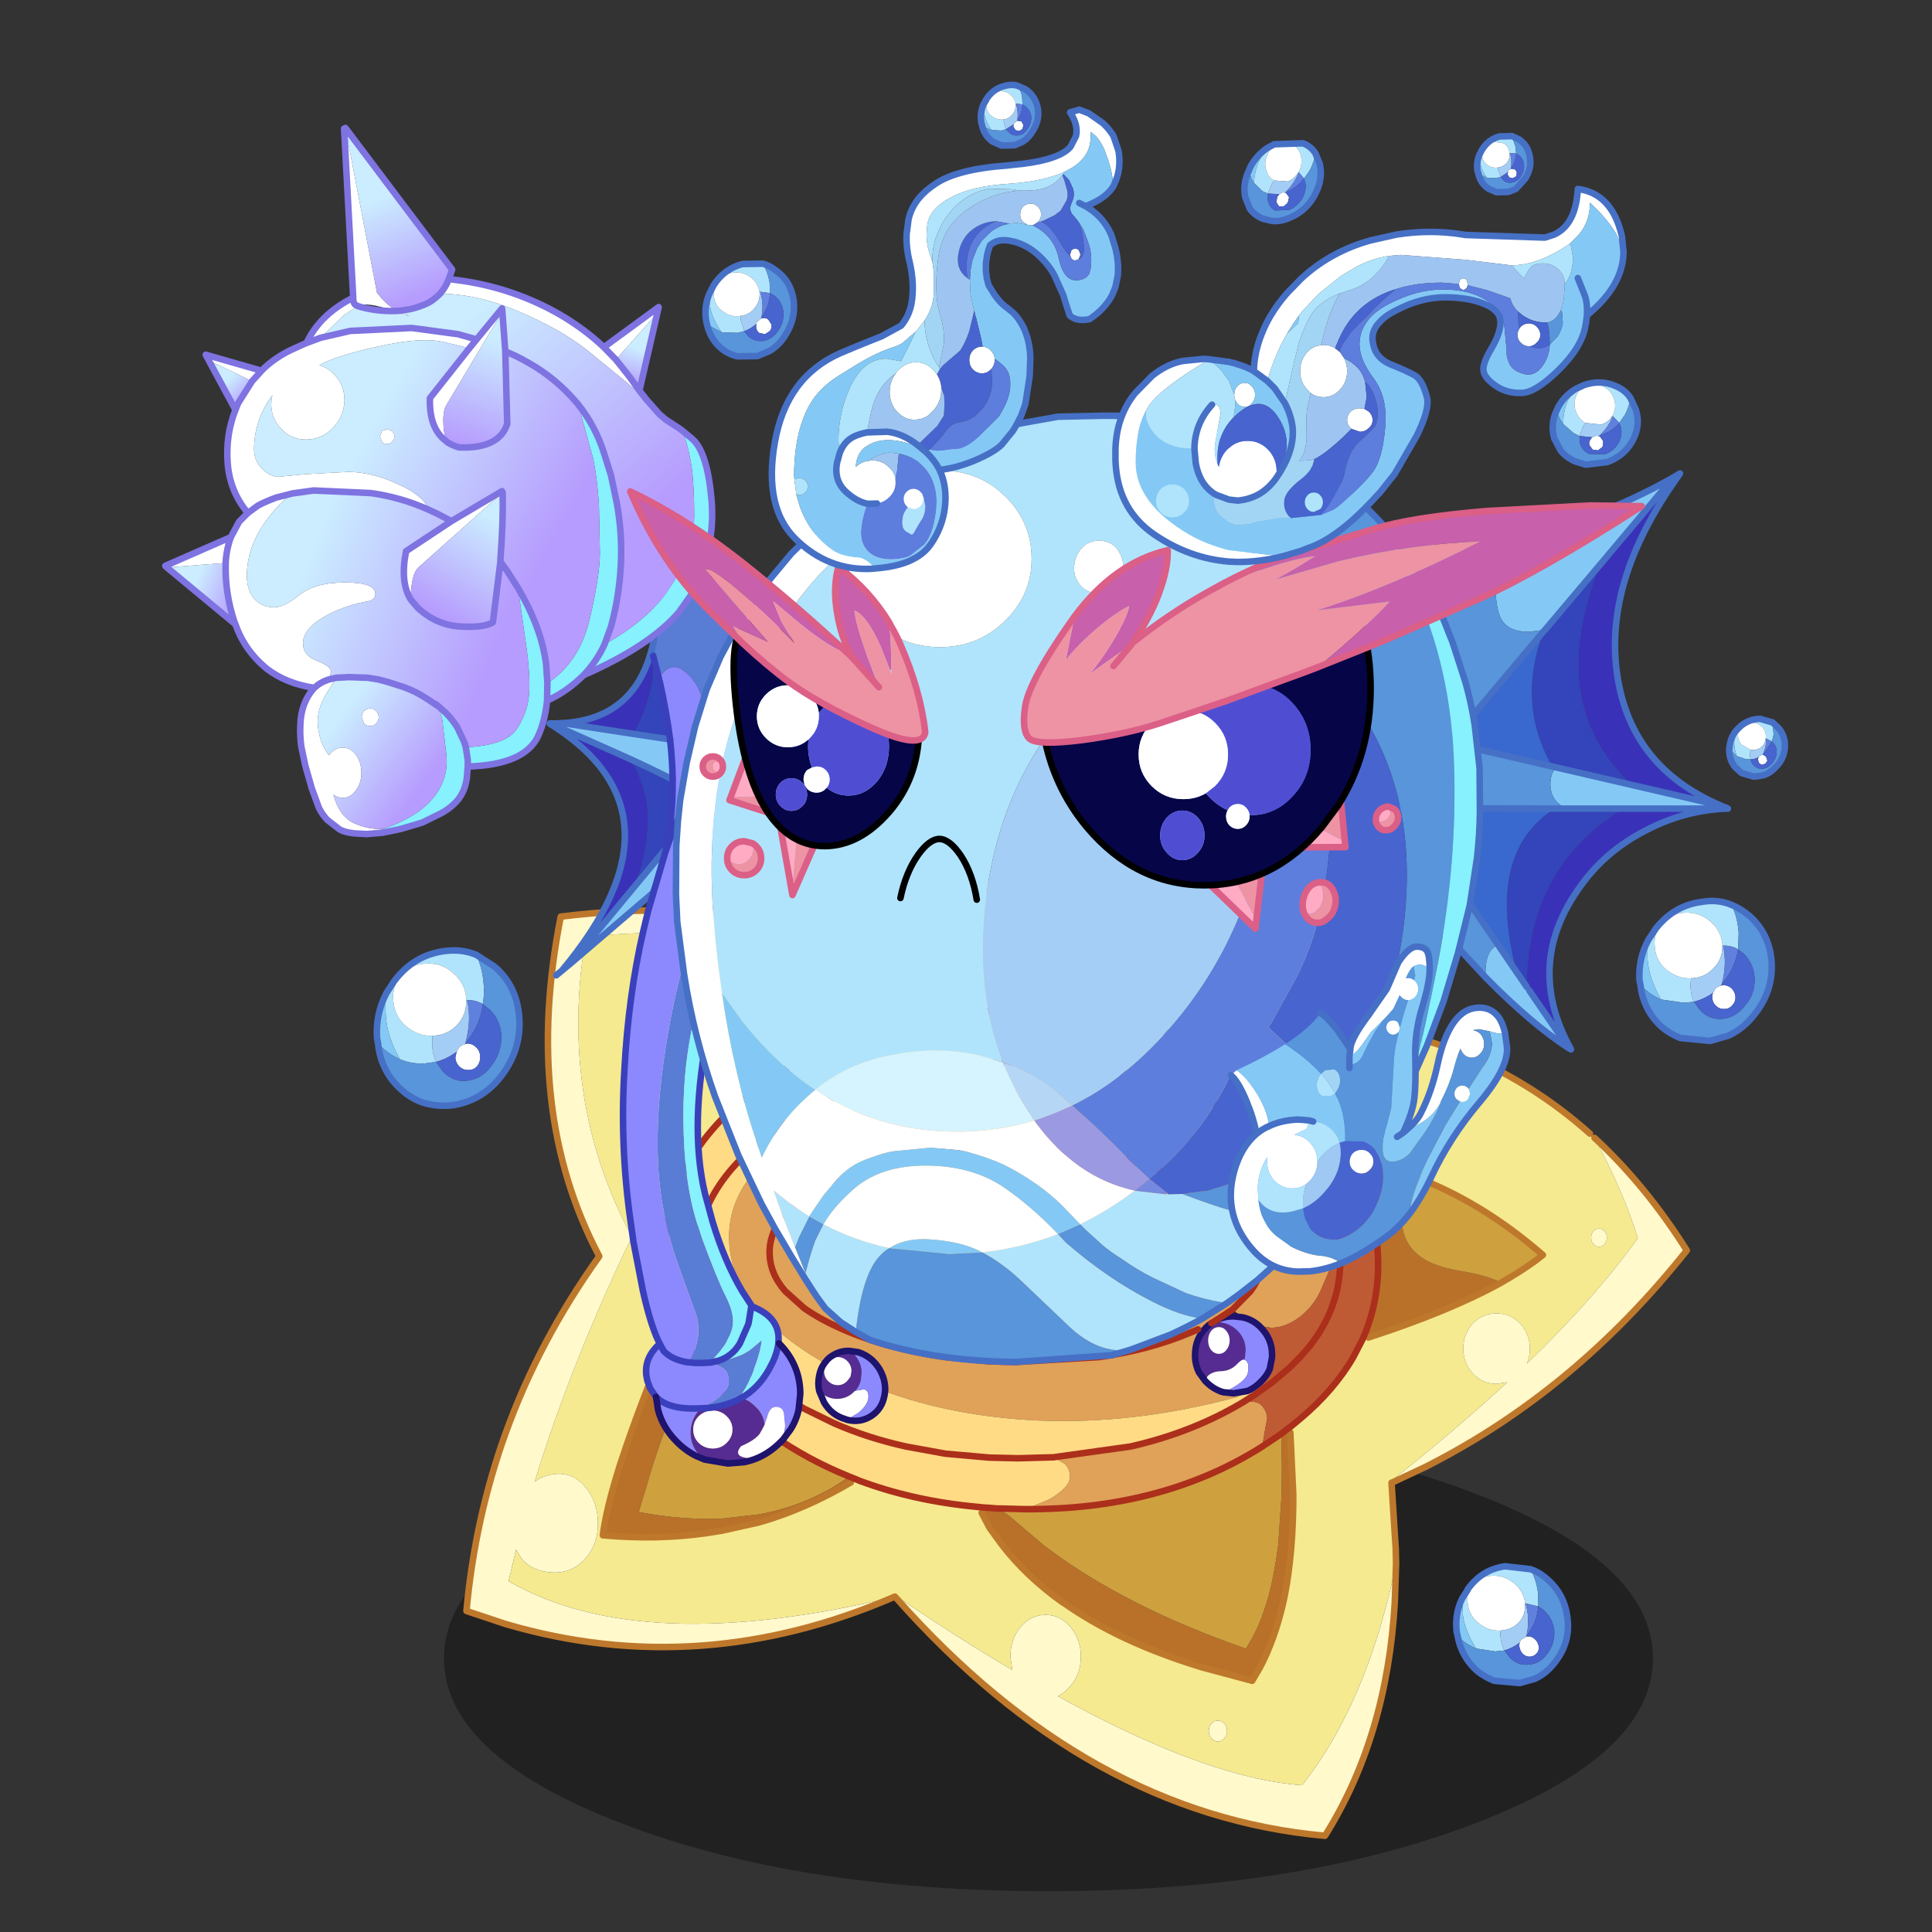 <svg xmlns:ffdec="https://www.free-decompiler.com/flash" xmlns:xlink="http://www.w3.org/1999/xlink" ffdec:objectType="frame" height="90" width="90" xmlns="http://www.w3.org/2000/svg"><rect width="100%" height="100%" fill="#333333" stroke="none"/><use ffdec:characterId="1" height="90" width="90" xlink:href="#a"/><use ffdec:characterId="43" height="308.7" transform="translate(7.548 -2.703) scale(.304)" width="256.3" xlink:href="#b"/><defs><g id="a"><path d="M45 45h-90v-90h90v90" fill="#ffff4f" fill-opacity="0" fill-rule="evenodd" transform="translate(45 45)"/><path d="M90 90H0V0h90v90z" fill="none" stroke="#f33" stroke-linecap="round" stroke-linejoin="round" stroke-opacity="0" stroke-width=".05"/></g><g id="b" transform="translate(.5 21.9)"><use ffdec:characterId="3" height="60.45" transform="translate(42.707 205.46) scale(1.18)" width="157" xlink:href="#c"/><use ffdec:characterId="4" height="89.25" transform="translate(181.05 59.05)" width="58.9" xlink:href="#d"/><use ffdec:characterId="5" height="169.4" transform="translate(45.65 99.4)" width="188" xlink:href="#e"/><use ffdec:characterId="6" height="67.8" transform="translate(58.4 69.15)" width="40.35" xlink:href="#f"/><use ffdec:characterId="7" height="101.65" transform="translate(69.65 110.1)" width="28.15" xlink:href="#g"/><use ffdec:characterId="8" height="146" transform="translate(77.7 50.2)" width="124.3" xlink:href="#h"/><use ffdec:characterId="9" height="28.65" transform="translate(81.85 101.15)" width="107.55" xlink:href="#i"/><use ffdec:characterId="10" height="109.2" transform="translate(-.5 6.1)" width="84.8" xlink:href="#j"/><use ffdec:characterId="11" height="43.6" transform="translate(86.6 81.75)" width="98.6" xlink:href="#k"/><use ffdec:characterId="12" height="39.5" transform="translate(70.75 61.8)" width="156" xlink:href="#l"/><use ffdec:characterId="13" height="15.6" transform="translate(82.3 26.7)" width="14.55" xlink:href="#m"/><use ffdec:characterId="14" height="10.4" transform="translate(124.45 -.5)" width="9.8" xlink:href="#n"/><use ffdec:characterId="15" height="9.75" transform="translate(200.5 7.25)" width="9.15" xlink:href="#o"/><use ffdec:characterId="16" height="13.35" transform="translate(164.85 8.05)" width="12.7" xlink:href="#p"/><use ffdec:characterId="17" height="9.85" transform="translate(239.15 96.65)" width="9.55" xlink:href="#q"/><use ffdec:characterId="18" height="22.55" transform="translate(225.4 124.55)" width="21.25" xlink:href="#r"/><use ffdec:characterId="19" height="24.8" transform="translate(31.9 132.15)" width="22.9" xlink:href="#s"/><use ffdec:characterId="20" height="19.1" transform="translate(197.3 226.4)" width="18.15" xlink:href="#t"/><use ffdec:characterId="21" height="13.65" transform="translate(212.1 45.1)" width="14.05" xlink:href="#u"/><use ffdec:characterId="22" height="58.15" transform="translate(145.05 15.45)" width="78.9" xlink:href="#v"/><use ffdec:characterId="23" height="71.35" transform="translate(92.45 3.3)" width="54.25" xlink:href="#w"/><use ffdec:characterId="24" height="50.8" transform="translate(162.75 131.55)" width="43.35" xlink:href="#x"/></g><g id="d"><path d="m21.1-43.8.2.15q-11.6 16.2-9.25 30.8Q14.25 1 27.9 6.8L14.35 3.65Q.8-8.8 9.5-30.3l11.1-13.2.5-.3m7.5 51.05q-6.5.3-12.35 3.4-6.1 3.15-9.9 8.5-8.6 11.85-1.6 24.7l-.2.1-6.05-8.85-.35-.5Q-1.75 16.2 13 7.25h15.6" fill="#3a31b9" fill-rule="evenodd" transform="translate(29.45 44.6)"/><path d="m1.1-20.35 8.4-9.95Q.8-8.8 14.35 3.65L2.7.95 2.05.8Q-3.45-8.8.7-19.9l.4-.45m1.3 27.6H13Q-1.75 16.2-1.85 34.6l-1.55-2.25q-4.85-18.3 5.8-25.1" fill="#3444ba" fill-rule="evenodd" transform="translate(29.45 44.6)"/><path d="m27.9 6.8.45.2.3.1-.05.15H4l-1.15-.9q-1.1-1.1-1.1-2.85 0-1.4.65-2.25L2.6 1l.1-.05 11.65 2.7L27.9 6.8M4.55 43.95q-5.65-3.65-12.7-10.8l-.05-.65q0-3.65 1.95-4.35l2.85 4.2 1.55 2.25.35.5 6.05 8.85M.5-20.1l-2.05.25q-2.75 0-3.9-1.45-1.2-1.55-1.2-5.45 0-5.25.6-7.1Q8-36.35 20.6-43.5L9.5-30.3l-8.4 9.95-.2-.05-.05.2-.25.1H.5" fill="#84c9f5" fill-rule="evenodd" transform="translate(29.45 44.6)"/><path d="M-14.15 16.6v-.5q.25-4 .25-8.1v-.8l16.3.05q-10.65 6.8-5.8 25.1l-2.85-4.2-7.9-11.55M2.05.8l-15.7-3.65L.7-19.9Q-3.45-8.8 2.05.8" fill="#3968ce" fill-rule="evenodd" transform="translate(29.45 44.6)"/><path d="m-8.15 33.15-7-7.55q.65-4.4 1-9l7.9 11.55q-1.95.7-1.95 4.35l.05.65m2.1-67q-.6 1.85-.6 7.1 0 3.9 1.2 5.45 1.15 1.45 3.9 1.45L.5-20.1l.2.2-14.35 17.05L2.05.8l.35.45q-.65.85-.65 2.25 0 1.75 1.1 2.85l1.15.9H2.4l-16.3-.05q-.1-6.65-1.55-13-1-4.4-3.8-12.55-1.55-4.7-3.65-10.05l-1.6-4.1q9.55.25 18.45-1.35" fill="#5895da" fill-rule="evenodd" transform="translate(29.45 44.6)"/><path d="m21.3-43.65.3-.45-.5.3-.5.3Q8-36.35-6.05-33.85q-8.9 1.6-18.45 1.35l-4.45-.2M21.3-43.65q-11.6 16.2-9.25 30.8Q14.25 1 27.9 6.8l.45.2.3.1.3.15h-.35q-6.5.3-12.35 3.4-6.1 3.15-9.9 8.5-8.6 11.85-1.6 24.7l.15.3-.35-.2q-5.65-3.65-12.7-10.8l-7-7.55m1.25-18.4h-8.3M1.1-20.35l8.4-9.95 11.1-13.2M-13.9 7.2l16.3.05h26.2M2.05.8l-15.7-3.65L.7-19.9l.4-.45M2.05.8l.65.15 11.65 2.7L27.9 6.8M-1.5 35.1l6.05 8.85m-6.4-9.35-1.55-2.25-2.85-4.2-7.9-11.55" fill="none" stroke="#4670c5" stroke-linecap="round" stroke-linejoin="round" transform="translate(29.45 44.6)"/></g><g id="e"><path d="m-38.65 11.8.4-.5q.4-.45.95-.75 1.15-.7 2.5-.65l.75.6q1.1 1.15 1.1 2.8l-.15 1.25q-.25.8-.8 1.45l-.15.1q-1.1 1.15-2.65 1.15-1.55 0-2.65-1.15l-.1-.1q-.25-1.1 0-2.3.2-1.1.8-1.9m57.4 1.4q-.55-1.1-.6-2.35v-.35q0-2.45 1.7-4.2.4-.4.8-.65l.15-.1.7-.05q1.8 0 3.1 1.25t1.3 3.05l-.1 1.05-.1.4q-.35-.15-1.2.75-.9.9-2.2 1-1.3 0-2.05.6l-.25.25-1.25-.65m4.7-4.9q0-.85-.5-1.45-.45-.6-1.15-.6t-1.2.6q-.45.6-.45 1.45t.45 1.45q.5.6 1.2.6t1.15-.6q.5-.6.5-1.45m-60.05 2.55q-.85 0-1.5.6l-.3.45-.3 1.1q0 .9.6 1.5.65.65 1.5.65t1.45-.65l.5-.65.15-.85q0-.9-.65-1.55-.6-.6-1.45-.6" fill="#562c92" fill-rule="evenodd" transform="translate(94 84.7)"/><path d="M22.55 16.25q-1.5-.4-2.7-1.6l-.15-.15.3-.65.25-.25Q21 13 22.3 13q1.3-.1 2.2-1 .85-.9 1.2-.75.85.3.55 1.95-.25 1.45-3.7 3.05m.9-7.95q0 .85-.5 1.45-.45.6-1.15.6t-1.2-.6q-.45-.6-.45-1.45t.45-1.45q.5-.6 1.2-.6t1.15.6q.5.6.5 1.45m-60.05 2.55q.85 0 1.45.6.65.65.65 1.55l-.15.85-.5.65q-.6.65-1.45.65t-1.5-.65q-.6-.6-.6-1.5l.3-1.1.3-.45q.65-.6 1.5-.6m2.7 5.15 1.25-.2q.8.05.75 1.2-.05 1.15-1.55 2.4l-1.75 1.05-.25-.1q-2.1-.6-3.25-2.55l-.7-1.65.05-.05q1.1 1.15 2.65 1.15 1.55 0 2.65-1.15l.15-.1" fill="#fff" fill-rule="evenodd" transform="translate(94 84.7)"/><path d="M25.4 4.75q1.45.3 2.55 1.3l.25.25q1.75 1.75 1.75 4.2v.35l-.35 1.8q-.45 1.1-1.4 2-.9.95-2.05 1.4l-2.1.35-1.4-.15h-.1q3.45-1.6 3.7-3.05.3-1.65-.55-1.95l.1-.4.1-1.05q0-1.8-1.3-3.05-1.3-1.25-3.1-1.25l-.7.05.6-.35q1.2-.6 2.65-.6l1.35.15M-34.8 9.9l1.35.2q2.05.65 3.25 2.6.95 1.65.85 3.4l-.1.65q-.4 2.15-2.15 3.2-1.65 1-3.6.5l1.75-1.05q1.5-1.25 1.55-2.4.05-1.15-.75-1.2l-1.25.2q.55-.65.8-1.45l.15-1.25q0-1.65-1.1-2.8l-.75-.6" fill="#8c89ff" fill-rule="evenodd" transform="translate(94 84.7)"/><path d="m23.9 3.55 2.75-2.8.6-.9Q28.4-2.1 28.4-4.3q0-3.85-3.55-7.1-2.75-2.5-7.55-4.65-11-4.9-26.65-5.1-15.6-.2-26.7 4.45-11 4.7-11 11.5 0 3.2 2.4 5.95l2.9 2.6Q-39.4 5-36.05 6.5-29 9.6-20.1 10.85l6.75.65 4 .1 12.8-.75q7.65-1.1 13.85-3.7l1.3-.55-1.3.55q-6.2 2.6-13.85 3.7l-12.8.75-4-.1-6.75-.65Q-29 9.6-36.05 6.5q-3.35-1.5-5.7-3.15l-2.9-2.6q-2.4-2.75-2.4-5.95 0-6.8 11-11.5 11.1-4.65 26.7-4.45 15.65.2 26.65 5.1 4.8 2.15 7.55 4.65 3.55 3.25 3.55 7.1 0 2.2-1.15 4.15l-.6.9-2.75 2.8-2.5 1.65-.6.35-.15.1q-.4.25-.8.65-1.7 1.75-1.7 4.2v.35q.05 1.25.6 2.35l.95 1.3.15.15q1.2 1.2 2.7 1.6v.05l-.8.3 2.3-.1 1.6-.1-1 .55q-15.9 4.3-30.9 3.6-12.75-.65-23.1-4.45.1-1.75-.85-3.4-1.2-1.95-3.25-2.6l-1.35-.2q-1.35-.05-2.5.65-.55.3-.95.75l-.4.5-.45-.3Q-52.85 3.45-53.25-6.95q-.4-10.45 12.85-17.25 13.2-6.7 32.25-5.75 19.1.9 32.9 8.9Q38.25-13.1 40-5.4L37.35.75Q36.25 3.1 34.2 4.7 32 6.35 29.8 6.35l-1.85-.3q-1.1-1-2.55-1.3l-1.5-1.2m-31.7 30.6 3.6-1.5q3-1.75 3.15-3.2.1-1.5-.85-2.3l-1.65-.95 11.8-1.65q9.7-2.2 17.6-7l1.1.15q1.15 0 1.75 1 .5.75.5 1.55l-.35 1.85-.4 2.45Q20.5 29.6 10.95 32q-8.7 2.2-18.75 2.15" fill="#e0a159" fill-rule="evenodd" transform="translate(94 84.7)"/><path d="M40-5.4q-1.75-7.7-15.25-15.65-13.8-8-32.9-8.9-19.05-.95-32.25 5.75-13.25 6.8-12.85 17.25.4 10.4 14.15 18.45l.45.3q-.6.8-.8 1.9-.25 1.2 0 2.3l.05.15.7 1.65q1.15 1.95 3.25 2.55l.25.1q1.95.5 3.6-.5 1.75-1.05 2.15-3.2l.1-.65q10.35 3.8 23.1 4.45 15 .7 30.9-3.6l1-.55-1.6.1v-.1l2.1-.35L30 14.7l-2.75 1.95-1.35.85-.05.05q-7.9 4.8-17.6 7l-11.8 1.65 1.65.95q.95.8.85 2.3-.15 1.45-3.15 3.2l-3.6 1.5h-.15l-3.55-.1h-.65l-1.2-.1-.85-.05-1-.1q-9.8-.9-18.2-4.05l-.2-.1-1.25-.5q-6.35-2.55-11.9-6.45l-2-1.45q-6.35-4.9-9.85-10.55l-.2-.3q-1.6-2.6-2.6-5.4-1.65-4.5-1.7-9.45-.25-15.85 15.6-26.95T-9-42.35q22.65.1 38.8 11.4 6.75 4.7 10.75 10.25-3.3-1-5.6-1l-3.35.4q-2.5-2.15-5.7-4.1-14.45-8.9-34.85-8.9-20.4 0-34.9 8.9Q-58.3-16.5-58.3-3.95q0 10.2 9.55 18l4.9 3.45 2.1 1.25 4.6 2.25q5.15 2.25 11 3.55l6.05 1.1 6.75.6 4.4.1 5.4-.15-5.4.15-4.4-.1-6.75-.6-6.05-1.1q-5.85-1.3-11-3.55l-4.6-2.25-2.1-1.25-4.9-3.45q-9.55-7.8-9.55-18 0-12.55 14.45-21.45 14.5-8.9 34.9-8.9t34.85 8.9q3.2 1.95 5.7 4.1 7.6 6.55 8.65 14.75l.15 2.4q-.65.55-.4-1.25m-1.1 9.15q-1.15 2.85-3.25 5.5l3.25-5.5" fill="#ffdb85" fill-rule="evenodd" transform="translate(94 84.7)"/><path d="m27.95 6.05 1.85.3q2.2 0 4.4-1.65 2.05-1.6 3.15-3.95L40-5.4q-.25 1.8.4 1.25l-.15-2.4q-1.05-8.2-8.65-14.75l3.35-.4q2.3 0 5.6 1l.65.9.1.2q4.75 7.25 4.9 15.8.1 6.35-2.4 11.95l-1.4 2.7q-2.95 5.1-8.2 9.5l-1.45 1.2-.1.05-1.3 1-.8.55-2.1 1.4.4-2.45.35-1.85q0-.8-.5-1.55-.6-1-1.75-1l-1.1-.15.05-.05 1.35-.85L30 14.7l2.65-2.25 1.55-1.55.05-.05 1.4-1.6-1.4 1.6-.05.05-1.55 1.55L30 14.7l-3.85 1.35q1.15-.45 2.05-1.4.95-.9 1.4-2l.35-1.8v-.35q0-2.45-1.75-4.2l-.25-.25m10.95-2.3q1.5-3.65 1.5-7.7v-.2.2q0 4.05-1.5 7.7l-3.25 5.5q2.1-2.65 3.25-5.5" fill="#bf5b34" fill-rule="evenodd" transform="translate(94 84.7)"/><path d="M-61.4 5q1 2.8 2.6 5.4l.2.3q-3.8 8.9-6.35 16.75l-2.15 7.15q6.8 1.25 12.75 1l5.6-.65q7.8-1.4 13.9-5.8l1.25.5-.5.3-.15.1h-.35q-7.2 4.2-14.15 6.15l-5.6 1.25-2.55.4q-7.55 1.05-15.7.3.5-4.05 2.6-10.7l.3-.9Q-67 18.3-61.95 6.2l.55-.8h-.2l.2-.4m47.2 28.9.85.05 1.2.1.45.25 1.15.7 5.35 4.55Q.15 43.7 7 47.35l2.2 1.15q7.5 3.8 16.65 7l.05.05q1.95-2.9 3.2-7.05l.35-1.15q.9-3.5 1.45-7.8l.5-7.55.05-4.35-.1-5.05 1.3-1h.1l.05.45v.35h-.05l.45 9.6q0 8.65-1.3 15.35l-.25 1.15q-1.3 5.65-3.55 9.9l-1.2 2.05-7.65-2.05Q6.55 54.55-2 48.5h-.05q-5.65-4-9.45-8.95L-13.35 37l-1.2-2.3q.5.7.35-.75v-.05m58-25.75q2.5-5.6 2.4-11.95-.15-8.55-4.9-15.8 3.7.6 7.3 1.7l1.9.65h.05l-.3 1.75q-.4 2.2-.4 5.3 0 3.05 2.1 5.05Q54-3.2 58.3-2.45q4.3.75 6.05 1.55l.6.4q-7.9 4.35-20.25 8.35h-.25v.1l-.65.2" fill="#b9712a" fill-rule="evenodd" transform="translate(94 84.7)"/><path d="M-58.6 10.7q3.5 5.65 9.85 10.55l2 1.45q5.55 3.9 11.9 6.45-6.1 4.4-13.9 5.8l-5.6.65q-5.95.25-12.75-1l2.15-7.15q2.55-7.85 6.35-16.75m47.1 23.35 3.55.1h.15Q2.25 34.2 10.95 32q9.55-2.4 17.5-7.45l2.1-1.4.8-.55.1 5.05L31.4 32l-.5 7.55q-.55 4.3-1.45 7.8l-.35 1.15q-1.25 4.15-3.2 7.05l-.05-.05q-9.15-3.2-16.65-7L7 47.35Q.15 43.7-5.2 39.55L-10.55 35l-1.15-.7.2-.25m62.05-51.3q10.3 3.6 19.6 11.35l1.3 1.1-1.3 1q-2.3 1.65-5.2 3.3l-.6-.4q-1.75-.8-6.05-1.55t-6.35-2.7q-2.1-2-2.1-5.05 0-3.1.4-5.3l.3-1.75" fill="#cfa03e" fill-rule="evenodd" transform="translate(94 84.7)"/><path d="M-43.6-55.35q9.85 2.3 18.35 7Q-13.85-62-2.1-71.4q9.9-7.9 20.05-12.8l.05.05q5.25 6.25 9.65 12.75 9.65 14.2 16.2 31.35L44-40q20 3.55 34.65 16.6l.7.65q4.5 8.35 6.65 15.4l-.2.25q-6.5 9-16.8 18.95.45-1.05.45-2.3 0-2.25-1.5-3.85-1.45-1.55-3.6-1.55-2.15 0-3.65 1.55-1.45 1.6-1.45 3.85 0 2.2 1.45 3.8 1.5 1.6 3.65 1.6L66 14.7Q58.1 22 48.2 29.85l-.1.05.15.2.65 10.15.05 2.25q-4.35 21.2-14.4 33.95Q19.95 75.4-2.9 62.8q1.05-.45 1.95-1.55 1.6-1.85 1.6-4.5t-1.6-4.55q-1.55-1.85-3.8-1.85T-8.6 52.2q-1.55 1.9-1.55 4.55l.3 2.05q-8.4-4.95-17.75-11.3l-.25.05q-38.7 9.35-59.1-2.3l-.1-.05 1.15-4.85.85 1.4q1.65 1.95 4.7 2.1 3 .15 5-2.05 2-2.2 2-5.45t-1.9-5.55q-1.85-2.25-4.5-2.05-1.85.15-3.3 1.2Q-77.6 12.1-68.25-7.4l.1-.2q-11.3-20.95-7.05-46.1l31.6-1.65M40.55-20.7q-4-5.55-10.75-10.25Q13.65-42.25-9-42.35q-22.65-.15-38.5 10.95-15.85 11.1-15.6 26.95Q-63.05.5-61.4 5l-.2.4h.2l-.55.8Q-67 18.3-69.7 26.55l-.3.9q-2.1 6.65-2.6 10.7 8.15.75 15.7-.3l2.55-.4 5.6-1.25q6.95-1.95 14.15-6.15h.35l.15-.1.5-.3.2.1q8.4 3.15 18.2 4.05l1 .1v.05q.15 1.45-.35.75l1.2 2.3 1.85 2.55q3.8 4.95 9.45 8.95H-2q8.55 6.05 21.25 9.9l7.65 2.05 1.2-2.05q2.25-4.25 3.55-9.9l.25-1.15q1.3-6.7 1.3-15.35l-.45-9.6h.05v-.35l-.05-.45h-.1l.1-.05 1.45-1.2q5.25-4.4 8.2-9.5l1.4-2.7.65-.2v-.1h.25q12.35-4 20.25-8.35 2.9-1.65 5.2-3.3l1.3-1-1.3-1.1q-9.3-7.75-19.6-11.35h-.05l-1.9-.65-6.45-2.3-1.6-.5M79.2-8.45q-.35.4-.35 1t.35 1q.35.4.85.4t.85-.4q.35-.4.35-1t-.35-1q-.35-.4-.85-.4t-.85.4M22.65 67q-.4-.45-1-.45t-1 .45q-.4.5-.4 1.15 0 .65.4 1.1.4.5 1 .5t1-.5q.4-.45.4-1.1 0-.65-.4-1.15" fill="#f5ea8f" fill-rule="evenodd" transform="translate(94 84.7)"/><path d="M79.35-22.75Q87.2-15.5 93.5-5.5 76.3 16.15 53.4 27.7l-5 2.35-.2-.2Q58.1 22 66 14.7l-1.65.25q-2.15 0-3.65-1.6-1.45-1.6-1.45-3.8 0-2.25 1.45-3.85 1.5-1.55 3.65-1.55t3.6 1.55q1.5 1.6 1.5 3.85 0 1.25-.45 2.3Q79.3 1.9 85.8-7.1l.2-.25q-2.15-7.05-6.65-15.4M48.95 42.5l-.2 6q-1.2 20.5-10.6 35.55l-.1.15Q1.7 80.95-27.75 47.65l.15-.15q9.35 6.35 17.75 11.3l-.3-2.05q0-2.65 1.55-4.55 1.6-1.85 3.85-1.85t3.8 1.85q1.6 1.9 1.6 4.55t-1.6 4.5q-.9 1.1-1.95 1.55 22.85 12.6 37.45 13.65Q44.6 63.7 48.95 42.5m-76.8 5.05Q-57.7 60.5-87.5 51.75l-6-2q1.3-14.2 6-27.25 5.15-14.25 14.35-27.1-11.8-22.3-5.9-52.05 19.5-2.4 35.45 1.3l-31.6 1.65q-4.25 25.15 7.05 46.1l-.1.2q-9.35 19.5-14.8 37.35 1.45-1.05 3.3-1.2 2.65-.2 4.5 2.05 1.9 2.3 1.9 5.55t-2 5.45q-2 2.2-5 2.05-3.05-.15-4.7-2.1l-.85-1.4-1.15 4.85.1.05q20.4 11.65 59.1 2.3m107.05-56q.35-.4.85-.4t.85.4q.35.4.35 1t-.35 1q-.35.4-.85.4t-.85-.4q-.35-.4-.35-1t.35-1M22.65 67q.4.5.4 1.15 0 .65-.4 1.1-.4.5-1 .5t-1-.5q-.4-.45-.4-1.1 0-.65.4-1.15.4-.45 1-.45t1 .45" fill="#fff9cc" fill-rule="evenodd" transform="translate(94 84.7)"/><path d="M91.95 133.2H92" fill="none" stroke="red" stroke-linecap="round" stroke-linejoin="round" stroke-width=".05"/><path d="M-43.6-55.35q9.85 2.3 18.35 7Q-13.85-62-2.1-71.4q9.9-7.9 20.05-12.8l.05.05q5.25 6.25 9.65 12.75 9.65 14.2 16.2 31.35L44-40q20 3.55 34.65 16.6m.7.65Q87.2-15.5 93.5-5.5 76.3 16.15 53.4 27.7l-5 2.35-.15.05.65 10.15.05 2.25-.2 6q-1.2 20.5-10.6 35.55l-.1.15Q1.7 80.95-27.75 47.65l-.1-.1Q-57.7 60.5-87.5 51.75l-6-2q1.3-14.2 6-27.25 5.15-14.25 14.35-27.1-11.8-22.3-5.9-52.05 19.5-2.4 35.45 1.3M48.6-17.9l1.9.65m.05 0q10.3 3.6 19.6 11.35l1.3 1.1-1.3 1q-2.3 1.65-5.2 3.3-7.9 4.35-20.25 8.35m3.9-25.75Q45-19 41.3-19.6M-2 48.5q8.55 6.05 21.25 9.9l7.65 2.05 1.2-2.05q2.25-4.25 3.55-9.9l.25-1.15q1.3-6.7 1.3-15.35l-.45-9.6m-47.3 12.3 1.2 2.3 1.85 2.55q3.8 4.95 9.45 8.95m-59.9-42.3Q-67 18.3-69.7 26.55l-.3.9q-2.1 6.65-2.6 10.7 8.15.75 15.7-.3l2.55-.4 5.6-1.25q6.95-1.95 14.15-6.15" fill="none" stroke="#be782c" stroke-linecap="round" stroke-linejoin="round" transform="translate(94 84.7)"/><path d="M25.4 4.75q1.45.3 2.55 1.3l.25.25q1.75 1.75 1.75 4.2v.35l-.35 1.8q-.45 1.1-1.4 2-.9.95-2.05 1.4l-2.1.35-1.4-.15h-.1q-1.5-.4-2.7-1.6l-.15-.15-.95-1.3q-.55-1.1-.6-2.35v-.35q0-2.45 1.7-4.2.4-.4.8-.65m-59.3 6.15.4-.5q.4-.45.95-.75 1.15-.7 2.5-.65l1.35.2q2.05.65 3.25 2.6.95 1.65.85 3.4l-.1.65q-.4 2.15-2.15 3.2-1.65 1-3.6.5l-.25-.1q-2.1-.6-3.25-2.55l-.7-1.65-.05-.15q-.25-1.1 0-2.3.2-1.1.8-1.9M21.4 5.2q1.2-.6 2.65-.6l1.35.15" fill="none" stroke="#1e136d" stroke-linecap="round" stroke-linejoin="round" transform="translate(94 84.7)"/><path d="m18.6 6.6-1.3.55q-6.2 2.6-13.85 3.7l-12.8.75-4-.1-6.75-.65Q-29 9.6-36.05 6.5q-3.35-1.5-5.7-3.15l-2.9-2.6q-2.4-2.75-2.4-5.95 0-6.8 11-11.5 11.1-4.65 26.7-4.45 15.65.2 26.65 5.1 4.8 2.15 7.55 4.65 3.55 3.25 3.55 7.1 0 2.2-1.15 4.15l-.6.9-2.75 2.8-2.5 1.65-.6.35-.15.1m19.9-26.35q-4-5.55-10.75-10.25Q13.65-42.25-9-42.35q-22.65-.15-38.5 10.95-15.85 11.1-15.6 26.95Q-63.05.5-61.4 5q1 2.8 2.6 5.4m.2.3q3.5 5.65 9.85 10.55l2 1.45q5.55 3.9 11.9 6.45l1.25.5m.2.1q8.4 3.15 18.2 4.05l1 .1.85.05 1.2.1h.65l3.55.1h.15Q2.25 34.2 10.95 32q9.55-2.4 17.5-7.45l2.1-1.4.8-.55 1.3-1 .1-.05 1.45-1.2q5.25-4.4 8.2-9.5l1.4-2.7q2.5-5.6 2.4-11.95-.15-8.55-4.9-15.8l-.1-.2-.65-.9m-44.1 46.9-5.4.15-4.4-.1-6.75-.6-6.05-1.1q-5.85-1.3-11-3.55l-4.6-2.25-2.1-1.25-4.9-3.45q-9.55-7.8-9.55-18 0-12.55 14.45-21.45 14.5-8.9 34.9-8.9t34.85 8.9q3.2 1.95 5.7 4.1 7.6 6.55 8.65 14.75l.15 2.4v.2q0 4.05-1.5 7.7-1.15 2.85-3.25 5.5l-1.4 1.6-.05.05-1.55 1.55L30 14.7l-2.75 1.95-1.35.85-.05.05q-7.9 4.8-17.6 7l-11.8 1.65" fill="none" stroke="#ab2f1b" stroke-linecap="round" stroke-linejoin="round" transform="translate(94 84.7)"/><path d="m60.4 114.35.2.1" fill="none" stroke="#ab2f1b" stroke-linecap="round" stroke-linejoin="round" stroke-width=".05"/></g><g id="f"><path d="m-16.5 31.5-1.45 1.2q20.2-24.15-1.8-37.85l.05-.05 12 5.35q1.5 1.95 2.4 5.2.9 3.3.2 8.05-.5 3.45-2 6.75l-9.4 11.35m12.55-47.05-.05 2.3q0 1.95-.9 4.75Q-5.7-6-7-3.6l-10.75-1.65Q-7-5.9-4.2-16.4l.25.85" fill="#3a31b9" fill-rule="evenodd" transform="translate(20.3 33.9)"/><path d="m-3.05-12.1.1.4q1.05 4.65 1.6 8.95L-7-3.6Q-5.7-6-4.9-8.5q.9-2.8.9-4.75l.05-2.3.9 3.45m2.1 15.5q.05 5.6-1 10.55l-5.15 6.2q1.5-3.3 2-6.75.7-4.75-.2-8.05-.9-3.25-2.4-5.2 3.5 1.6 6.75 3.25" fill="#3444ba" fill-rule="evenodd" transform="translate(20.3 33.9)"/><path d="m-3.9 20.7-12.6 10.8 9.4-11.35 5.15-6.2q-.75 3.5-1.95 6.75m2.55-23.45Q-1 .4-.95 3.4-4.2 1.75-7.7.15l-12-5.35h.9l1.05-.05L-7-3.6l5.65.85" fill="#84c9f5" fill-rule="evenodd" transform="translate(20.3 33.9)"/><path d="M-4.2-16.4q1.6-5.85.65-14.8l-.25-2.2 3.15 2.2q8.5 7.15 20.2 12.7L12 2.65 4.4-1.4q-.05-4.3-.75-7.3-.75-3-2.95-4.6-2.05-1.5-3.75 1.2l-.9-3.45-.25-.85" fill="#597cd5" fill-rule="evenodd" transform="translate(20.3 33.9)"/><path d="M12 2.65 9.65 9.2-3.9 20.7q1.2-3.25 1.95-6.75Q-.9 9-.95 3.4q-.05-3-.4-6.15-.55-4.3-1.6-8.95l-.1-.4q1.7-2.7 3.75-1.2 2.2 1.6 2.95 4.6.7 3 .75 7.3L12 2.65" fill="#8c89ff" fill-rule="evenodd" transform="translate(20.3 33.9)"/><path d="m39.85 15.4.25-.7" fill="none" stroke="red" stroke-linecap="round" stroke-linejoin="round" stroke-width=".05"/><path d="M-4.2-16.4q1.6-5.85.65-14.8l-.25-2.2 3.15 2.2q8.5 7.15 20.2 12.7M9.65 9.2-3.9 20.7l-12.6 10.8-1.45 1.2-.85.7M-7-3.6l5.65.85M-4.2-16.4l.25.85M-19.7-5.2h.9l1.05-.05Q-7-5.9-4.2-16.4M-19.7-5.2h-.1l.05.05q22 13.7 1.8 37.85M-19.7-5.2l12 5.35q3.5 1.6 6.75 3.25M-7-3.6l-10.75-1.65m15.8 19.2-5.15 6.2-9.4 11.35" fill="none" stroke="#4670c5" stroke-linecap="round" stroke-linejoin="round" transform="translate(20.3 33.9)"/><path d="M-2.95-11.7q1.05 4.65 1.6 8.95Q-1 .4-.95 3.4q.05 5.6-1 10.55-.75 3.5-1.95 6.75m-.05-36.25.9 3.45" fill="none" stroke="#3a40bb" stroke-linecap="round" stroke-linejoin="round" transform="translate(20.3 33.9)"/></g><g id="g"><path d="m-3.1-30.8.05-.4 1.4 9.55q-2.75 9.1-2.65 19.3.05 9.2 2 15.6l.65 2.05q2.55 6.9 3.8 9.35Q3.4 27.1 3.3 28.8q-.05 1.7-1.9 4.25L-.2 34.9h-.15l-1.15.05h-1.1l-.8-.1.55-1.2q.8-1.85.85-3.55 0-1.7-.35-2.55l-2.95-8.2q-1.05-3-1.7-6.1Q-8 8.8-8.2 4.1-8.55-3.8-7-13.5q1.2-7.9 3.9-17.3m4.2 65.4q2.7-.2 4.8-1.65l1.8-1.5q-.15 1.9-1.6 5.5-.95 2.35-2.25 3.75-2 .9-4.45 1.15l-1.1.05 1.95-1q2.4-1.55 2.4-3.15 0-1.4-.95-2.05-.45-.3-1.9-.75v-.05l1.3-.3" fill="#597cd5" fill-rule="evenodd" transform="translate(14.05 50.8)"/><path d="m-1.65-21.65 1.35 4.6-.05.3Q-3.5-1.55-1 9l1.15 4.25Q2 19.4 4.7 23.95l1.4 2.15v.15q4.55 1.7 4.15 5.6v.1q-.15 1.3-.85 2.85l-.6 1.15Q7.2 38.8 4.6 40.3l-.75.4q1.3-1.4 2.25-3.75 1.45-3.6 1.6-5.5l-1.8 1.5Q3.8 34.4 1.1 34.6l-1.3.3 1.6-1.85q1.85-2.55 1.9-4.25.1-1.7-1.15-4.15t-3.8-9.35l-.65-2.05q-1.95-6.4-2-15.6-.1-10.2 2.65-19.3M1.1 34.6q2.1-.7 3.25-2.65L5.6 29.1l.1-.35.4-2.5-.4 2.5-.1.35-1.25 2.85Q3.2 33.9 1.1 34.6" fill="#87f1fd" fill-rule="evenodd" transform="translate(14.05 50.8)"/><path d="m-4.25-50.3 1.15 19.5Q-5.8-21.4-7-13.5-8.55-3.8-8.2 4.1-8 8.8-7 13.25q.65 3.1 1.7 6.1l2.95 8.2q.35.85.35 2.55-.05 1.7-.85 3.55l-.55 1.2.8.1h1.1l1.15-.05.15.05q1.45.45 1.9.75.95.65.95 2.05 0 1.6-2.4 3.15l-1.95 1h-.1l.05.05-.1.15q-1.35 1.55-1.35 3.55 0 2.2 1.65 3.7l.5.4-1.3-.55q-1.6-.8-2.95-2.15-2.2-2.2-2.9-4.95l-.3-1.95-.9-1.3-.4-1.1q-.85-3.05 1.5-5.4h.55q-1.45-2.6-2.75-8.4l-1.45-7.5-.45-3.2Q-14.05 1.7-13.35-9.9q.6-11.4 2.9-21.35l.75-3.1 2.6-8.9q1.35-4.05 2.85-7.05m14.6 82.25q1.8 1.8 2.6 4 .65 1.75.65 3.75l-.25 2.4q-.35 1.65-1.25 3.05l-1.15 1.55.3-2.15-.2-2-.2-.45q-.35-.4-.95-.4-.5 0-.85.4-.3.4-.5 1.15l-.4 1.15Q8 43.1 7.2 42.1l-.7-.7q-.85-.8-1.9-1.1 2.6-1.5 4.2-4.35l.6-1.15q.7-1.55.85-2.85h.1m-14 2.9q0 .4.25 0h-.25q-2.05-.35-3.2-1.3l-.45-.4-.45-.8.45.8.45.4q1.15.95 3.2 1.3m-4.85 5.3q1.95 2 6.7 1.75-4.75.25-6.7-1.75" fill="#8c89ff" fill-rule="evenodd" transform="translate(14.05 50.8)"/><path d="m5 50.15-2.5.2-3.55-.6-.5-.4q-1.65-1.5-1.65-3.7 0-2 1.35-3.55l.1-.15.05-.05 1.1-.05q2.45-.25 4.45-1.15l.75-.4q1.05.3 1.9 1.1l.7.7q.8 1 .95 2.3l-.75 1.4q-.75 1-2.85 1.9-1.4 1.65 1.35 1.85l-.9.6m-7.8-5q0 1.2.85 2.05.9.85 2.15.85t2.1-.85q.9-.85.9-2.05 0-1.2-.9-2.05-.85-.85-2.1-.85t-2.15.85q-.85.85-.85 2.05" fill="#562c92" fill-rule="evenodd" transform="translate(14.05 50.8)"/><path d="m10.95 46.7-.6.6Q8 49.55 5 50.15l.9-.6q-2.75-.2-1.35-1.85 2.1-.9 2.85-1.9l.75-1.4.4-1.15q.2-.75.5-1.15.35-.4.85-.4.6 0 .95.4l.2.45.2 2-.3 2.15M-2.8 45.15q0-1.2.85-2.05.9-.85 2.15-.85t2.1.85q.9.85.9 2.05 0 1.2-.9 2.05-.85.85-2.1.85t-2.15-.85q-.85-.85-.85-2.05" fill="#fff" fill-rule="evenodd" transform="translate(14.05 50.8)"/><path d="M-.35-16.75Q-3.5-1.55-1 9l1.15 4.25Q2 19.4 4.7 23.95l1.4 2.15v.15q4.55 1.7 4.15 5.6l.1.1m-18.85 8.2-.9-1.3-.4-1.1q-.85-3.05 1.5-5.4h.55q-1.45-2.6-2.75-8.4l-1.45-7.5-.45-3.2Q-14.05 1.7-13.35-9.9q.6-11.4 2.9-21.35l.75-3.1 2.6-8.9q1.35-4.05 2.85-7.05m.85 85.15.8.1h1.1l1.15-.05h.15l1.3-.3q2.1-.7 3.25-2.65L5.6 29.1l.1-.35.4-2.5M3.85 40.7l.75-.4q2.6-1.5 4.2-4.35l.6-1.15q.7-1.55.85-2.85v-.1m-13.65 3h-.25q-2.05-.35-3.2-1.3l-.45-.4-.45-.8m6.05 9.55 1.1-.05q2.45-.25 4.45-1.15m-5.65 1.2q-4.75.25-6.7-1.75m6.8 1.75h-.1" fill="none" stroke="#3a40bb" stroke-linecap="round" stroke-linejoin="round" transform="translate(14.05 50.8)"/><path d="M10.35 31.95q1.8 1.8 2.6 4 .65 1.75.65 3.75l-.25 2.4q-.35 1.65-1.25 3.05l-1.15 1.55-.6.6Q8 49.55 5 50.15l-2.5.2-3.55-.6-1.3-.55q-1.6-.8-2.95-2.15-2.2-2.2-2.9-4.95l-.3-1.95" fill="none" stroke="#1e136d" stroke-linecap="round" stroke-linejoin="round" transform="translate(14.05 50.8)"/></g><g id="h"><path d="m36.65 51.1-1.95 2.1-2.35 2.4-2.5 2.25-2.35 2.1-2.75 2.15-1.8 1.3-.9-.05q-2.9-.5-5.45-1.4l-5.05-2.35q-2.5-1.25-4.75-2.85-1.55-.95-2.95-2.1l-2.6-2.35-.9-.9q4.3-2.1 8.35-5.15l4.8.55h.4l2.1-.05 2 .75q4.15 1.5 6.85 2.2l2.25.4 9.55 1m-17.6 14.75q-2.35 1.3-4.85 2.45l-5.55 2.1-.7.25q-4.9.6-9.35-3.65l-7.3-6.95q-2.85-2.7-5.95-4.35 6-.65 11.6-2.8l1.2 1.3q6.45 5.6 13.25 9.05 4.3 2.2 7.65 2.6m-53.1 2.05-2.3-1.5-2.35-2.1-1.25-1.7-.1-.15-.7-1.05-1-2.45q.65-2.7 1.5-5.05l1.25-2.5q4.75 2.5 10.1 3.65-.95.55-1.7 1.45-2.55 3-3.45 11.4m16.9-136.95 1.25-.5 5-1.35 2.5-.5 5.3-.95 6.8-.15h1.6q6.15 4 11.4 10.65l.05.05 3.7 3.45 4.65 5.55q5.55 7.5 8.55 16.25-2.75-1.6-5.85-2.35l-5.45-.7h-1l-.9.05q-4.15.15-8 1.6l-1.55.65q-6.65 2.95-12.55 9.8-8.2 9.45-11.2 22.1-.95 3.95-1.4 8.2-1.35 13.25 2.75 23.8l-3.5-1.05q-6.55-1.5-13.45-.1-6.45 1.15-11.45 5.05l-.35.3q-6.1-4.05-11.25-10.6l-3.05-4.25q-.8-5.3-1.25-10.95-1.55-19.1 4.05-33.55 4.1-10.7 12.15-19.65l4.6-4.65-.2 2.35q.05 5.55 4.1 9.45 4.1 4 9.95 4t9.95-4Q-7.1-45-7.1-50.6q0-5.6-4.1-9.6l-1.25-1.1q-2.85-2.15-6.35-2.65l-2.35-.2-1.1.05v-.25l5.1-4.7m21.3 15.8q-1.55-.35-2.9.45-1.3.9-1.7 2.55-.4 1.65.35 3.05.8 1.45 2.35 1.8 1.5.35 2.75-.55 1.4-.9 1.8-2.55.4-1.65-.45-3.05-.7-1.35-2.2-1.7m-47.5 108.2-1.85-4.75-1.45-4 3.05 2.4 2.45 1.6-1.6 3.2-.6 1.55" fill="#b0e4fc" fill-rule="evenodd" transform="translate(62.15 73)"/><path d="M27.8-38.9q3.1.75 5.85 2.35Q39.6-24 38.8-9.4q-.35 5.85-1.25 10.7-1.1 6.3-3.95 12.05l-3.85 7-.55.9 5.45 5.05-11.2 2.1q-1.85 4.1-4.95 8.25-2.55 3.4-5.95 6.45l-1.6 1.35-2.8-2.6-.45-.45q-3.9-4.1-8.6-8.2 8.65-4.25 15.9-13 3.05-3.65 5.45-7.65Q29.2-1.95 29.6-20.8q.2-9.6-1.8-18.1" fill="#5e7edd" fill-rule="evenodd" transform="translate(62.15 73)"/><path d="M-11.5 26.6q-4.1-10.55-2.75-23.8.45-4.25 1.4-8.2 3-12.65 11.2-22.1 5.9-6.85 12.55-9.8l1.55-.65q3.85-1.45 8-1.6l.9-.05h1l5.45.7q2 8.5 1.8 18.1-.4 18.85-9.15 33.35-2.4 4-5.45 7.65-7.25 8.75-15.9 13l-1.4-1.25q-4.15-3.55-9.2-5.35" fill="#a4cef5" fill-rule="evenodd" transform="translate(62.15 73)"/><path d="m5.3-72.5 5.45.1 4.7.6 5 1 .8.15 6.35 2.25q3 1 5.9 2.55 2.75 1.35 5.3 3.2l4.9 3.75 2.15 2.15q3 5 5.7 10.7 5.6 12 6.1 27.05.45 15-2.45 30.2-1.85 9.45-3.8 17.5l-1 2-3.35 6.15-3.8 5.85-4.05 5.45-2.55 2.95-9.55-1-2.25-.4q-2.7-.7-6.85-2.2l-2-.75 3.85-.55.6-.15q9.2-2.3 17.05-11.35Q48.2 22.2 50.05 4.35q1.85-17.9-6.25-30.75-4.35-6.9-10.15-10.15-3-8.75-8.55-16.25l-4.65-5.55-3.7-3.45-.05-.05Q11.45-68.5 5.3-72.5M22.95 63.4l-3.4 2.15-.5.3q-3.35-.4-7.65-2.6Q4.6 59.8-1.85 54.2l-1.2-1.3 3.4-1.5.9.9 2.6 2.35q1.4 1.15 2.95 2.1 2.25 1.6 4.75 2.85l5.05 2.35q2.55.9 5.45 1.4l.9.05m-15 7.25-2.7.8-14.8 1.05q-12.7-.15-22.35-3.4l-2.15-1.2q.9-8.4 3.45-11.4.75-.9 1.7-1.45l9.2.9 5.05-.25q3.1 1.65 5.95 4.35L-1.4 67q4.45 4.25 9.35 3.65m-49.1-20.45 2.15 1.2-1.25 2.5q-.85 2.35-1.5 5.05l-1.6-4 .6-1.55 1.6-3.2" fill="#5895da" fill-rule="evenodd" transform="translate(62.15 73)"/><path d="m45.85-56.75 2.05 2.25 3.65 5.05 3.4 5.5 2.45 6.15 2 6.2q.9 3.2 1.4 6.5l.75 6.6.05 6.8q-.05 3.45-.45 7l-1.1 7.2-1.8 7.3-2.2 7.35-2.6 6.95-2.05 4.6q1.95-8.05 3.8-17.5Q58.1-4 57.65-19q-.5-15.05-6.1-27.05-2.7-5.7-5.7-10.7" fill="#87f1fd" fill-rule="evenodd" transform="translate(62.15 73)"/><path d="M33.65-36.55q5.8 3.25 10.15 10.15 8.1 12.85 6.25 30.75Q48.2 22.2 37.5 34.7q-7.85 9.05-17.05 11.35l-.6.15-3.85.55-2.1.05-.25-.2-2.7-2.15 1.6-1.35q3.4-3.05 5.95-6.45 3.1-4.15 4.95-8.25l11.2-2.1-5.45-5.05.55-.9 3.85-7Q36.45 7.6 37.55 1.3q.9-4.85 1.25-10.7.8-14.6-5.15-27.15" fill="#4864cf" fill-rule="evenodd" transform="translate(62.15 73)"/><path d="M-.9 33.2q4.7 4.1 8.6 8.2l.45.45 2.8 2.6-2.25 1.8q-6.4-1.4-11.4-6.15-2.15-2-4-4.6 2.95-.95 5.8-2.3" fill="#9b99e2" fill-rule="evenodd" transform="translate(62.15 73)"/><path d="m10.95 44.45 2.7 2.15-.15.2-4.8-.55 2.25-1.8" fill="#7689e0" fill-rule="evenodd" transform="translate(62.15 73)"/><path d="M-11.5 26.6q5.05 1.8 9.2 5.35l1.4 1.25q-2.85 1.35-5.8 2.3l-1.25-1.9q-2.1-3.35-3.55-7" fill="#b6d6f6" fill-rule="evenodd" transform="translate(62.15 73)"/><path d="m-40.25 30.8.35-.3q5-3.9 11.45-5.05 6.9-1.4 13.45.1l3.5 1.05q1.45 3.65 3.55 7l1.25 1.9q-5.65 1.7-11.9 1.7-12 0-21.65-6.4" fill="#d5f4ff" fill-rule="evenodd" transform="translate(62.15 73)"/><path d="m-40.75 61.4-1.15-1.8-2.05-3.35-2.45-4.15-2.1-3.85-3.55-7.45-3.55-8.95q-3.25-9.15-4.75-18.75l-1.05-8.05-.2-4.25.05-7.35.25-3.8.35-3.3 1-5.7 1.3-5.6 1.75-5.6 2.15-5.05 2.85-5.25 3.75-5.45 4.25-5.1 4.3-4.2.6-.55 5.45-4.25.8-.55.5-.35 4.4-2.7 5.85-3.1 4.85-1.95-5.1 4.7-.3.25h.3l1.1-.05 2.35.2q3.5.5 6.35 2.65l1.25 1.1q4.1 4 4.1 9.6t-4.1 9.55q-4.1 4-9.95 4t-9.95-4q-4.05-3.9-4.1-9.45l.2-2.35-4.6 4.65q-8.05 8.95-12.15 19.65Q-57.35-14.1-55.8 5q.45 5.65 1.25 10.95 1.8 12.6 5.45 23.25l.65 2q2.85-6.05 8.2-10.4 9.65 6.4 21.65 6.4 6.25 0 11.9-1.7 1.85 2.6 4 4.6 5 4.75 11.4 6.15Q4.65 49.3.35 51.4l-2.75-2.85q-1.85-1.85-4.1-3.4-2.45-1.7-4.9-2.9-2.65-1.2-5.6-1.95l-1.2-.25-4.35-.4-5.7.55q-1.4.2-3.8 1.1-2.4.8-4.1 2.45l-.75.75-2.05 2.4-2.15 3.15-.05.15-2.45-1.6-3.05-2.4 1.45 4 1.85 4.75 1.6 4 1 2.45M4.15-53.25q1.5.35 2.2 1.7.85 1.4.45 3.05-.4 1.65-1.8 2.55-1.25.9-2.75.55Q.7-45.75-.1-47.2q-.75-1.4-.35-3.05t1.7-2.55q1.35-.8 2.9-.45M-39 51.4q1.5-2.6 4.35-5.15 4.15-3.85 11.3-3.85t12.1 3.4q4.25 2.95 8.2 7.1-5.6 2.15-11.6 2.8-3.15-1.7-8.2-2-3.65-.2-6.05 1.35-5.35-1.15-10.1-3.65" fill="#fff" fill-rule="evenodd" transform="translate(62.15 73)"/><path d="m-41.15 50.2.05-.15 2.15-3.15 2.05-2.4.75-.75q1.7-1.65 4.1-2.45 2.4-.9 3.8-1.1l5.7-.55 4.35.4 1.2.25q2.95.75 5.6 1.95 2.45 1.2 4.9 2.9 2.25 1.55 4.1 3.4L.35 51.4l-3.4 1.5q-3.95-4.15-8.2-7.1-4.95-3.4-12.1-3.4-7.15 0-11.3 3.85Q-37.5 48.8-39 51.4l-2.15-1.2m-13.4-34.25 3.05 4.25q5.15 6.55 11.25 10.6-5.35 4.35-8.2 10.4l-.65-2q-3.65-10.65-5.45-23.25m25.65 39.1q2.4-1.55 6.05-1.35 5.05.3 8.2 2l-5.05.25-9.2-.9" fill="#84c9f5" fill-rule="evenodd" transform="translate(62.15 73)"/><path d="m5.3-72.5 5.45.1 4.7.6 5 1 .8.15 6.35 2.25q3 1 5.9 2.55 2.75 1.35 5.3 3.2l4.9 3.75 2.15 2.15 2.05 2.25 3.65 5.05 3.4 5.5 2.45 6.15 2 6.2q.9 3.2 1.4 6.5l.75 6.6.05 6.8q-.05 3.45-.45 7l-1.1 7.2-1.8 7.3-2.2 7.35-2.6 6.95-2.05 4.6-1 2-3.35 6.15-3.8 5.85-4.05 5.45-2.55 2.95-1.95 2.1-2.35 2.4-2.5 2.25-2.35 2.1-2.75 2.15-1.8 1.3-3.4 2.15-.5.3q-2.35 1.3-4.85 2.45l-5.55 2.1-.7.25-2.7.8-14.8 1.05q-12.7-.15-22.35-3.4l-2.15-1.2-2.3-1.5-2.35-2.1-1.25-1.7-.1-.15-.7-1.05-1.15-1.8-2.05-3.35-2.45-4.15-2.1-3.85-3.55-7.45-3.55-8.95q-3.25-9.15-4.75-18.75l-1.05-8.05-.2-4.25.05-7.35.25-3.8.35-3.3 1-5.7 1.3-5.6 1.75-5.6 2.15-5.05 2.85-5.25 3.75-5.45 4.25-5.1 4.3-4.2.6-.55 5.45-4.25.8-.55.5-.35 4.4-2.7 5.85-3.1 4.85-1.95 1.25-.5 5-1.35 2.5-.5 5.3-.95 6.8-.15h1.6z" fill="none" stroke="#4670c5" stroke-linecap="round" stroke-linejoin="round" transform="translate(62.15 73)"/></g><g id="i"><path d="m31.7-.7 1.25 2.1h-.05l-1.3 11.1-5.4-9.85L31.7-.7M45.15.45l-8.4-4.2 7.55-4.6.85 8.8m-4.05 6.3h.8q1.05.25 1.5 1.3.55 1.1.25 2.35-.3 1.3-1.25 1.95-.85.8-1.9.55-1-.2-1.55-1.35l.5.05q1 0 1.7-.85.7-.8.7-1.95t-.7-2l-.05-.05m8.8-9.45.7.15q.65 0 1.1-.45.45-.4.45-1l-.25-.85.9.4q.5.5.5 1.25t-.5 1.3q-.5.6-1.2.65-.7.1-1.2-.4-.45-.45-.5-1.05m-102.7-9.4q.45-.45 1.1-.45.65 0 1.1.45.45.45.45 1.1 0 .65-.45 1.1-.45.45-1.1.45-.65 0-1.1-.45-.45-.45-.45-1.1 0-.65.45-1.1m2.25 1.1-.15-.5q-.15-.2-.4-.2l-.4.2-.15.5.15.5.4.2q.25 0 .4-.2.15-.2.15-.5m11.25 4.35.15.15-2.55 3.05-7.45-2.4.2-.5 9.65-.3m.9.95 3.6 3.7-4.7 10.7-.1-.55 1.2-13.85m-11.1 8.6.25.3q.65.7 1.55.7t1.5-.7q.65-.7.65-1.65l-.1-.8q.3.15.6.45.75.75.75 1.85t-.75 1.85q-.75.75-1.85.75t-1.85-.75q-.75-.75-.75-1.85V2.9" fill="#ed93a4" fill-rule="evenodd" transform="translate(53.75 14.3)"/><path d="M32.95 1.4 31.7-.7l5.05-3.05 8.4 4.2.1.9-12.3.05M26.2 2.65l5.4 9.85-.15 1.35-8.9-8.6 3.65-2.6m14.9 4.1.05.05q.7.85.7 2t-.7 1.95q-.7.85-1.7.85l-.5-.05q-.45-1-.15-2.3.3-1.25 1.15-2 .55-.4 1.15-.5m8.8-9.45v-.2q0-.75.5-1.3t1.2-.65h.3l.25.85q0 .6-.45 1-.45.45-1.1.45l-.7-.15M-50.55-11q0 .3-.15.5t-.4.2l-.4-.2-.15-.5.15-.5.4-.2q.25 0 .4.2l.15.5m4.4-2.8 6.85 7.15-9.65.3 2.8-7.45m7 7.3.75.8-1.2 13.85-2.05-11.6h-.05l2.55-3.05M-49.5 2.9q.05-1 .75-1.7.75-.75 1.85-.75l1.25.3.1.8q0 .95-.65 1.65-.6.7-1.5.7t-1.55-.7l-.25-.3" fill="#ffabc4" fill-rule="evenodd" transform="translate(53.75 14.3)"/><path d="m31.6 12.5 1.3-11.1h.05l12.3-.05-.1-.9-.85-8.8M22.55 5.25l8.9 8.6.15-1.35m7.35-.95q.55 1.15 1.55 1.35 1.05.25 1.9-.55.95-.65 1.25-1.95.3-1.25-.25-2.35-.45-1.05-1.5-1.3h-.8q-.6.1-1.15.5-.85.75-1.15 2-.3 1.3.15 2.3M51.9-4.85h-.3q-.7.1-1.2.65t-.5 1.3v.2q.05.6.5 1.05.5.5 1.2.4.7-.05 1.2-.65.5-.55.5-1.3t-.5-1.25l-.9-.4M-52.8-12.1q.45-.45 1.1-.45.65 0 1.1.45.45.45.45 1.1 0 .65-.45 1.1-.45.45-1.1.45-.65 0-1.1-.45-.45-.45-.45-1.1 0-.65.45-1.1m18 10.1-4.7 10.7-.1-.55-2.05-11.6h-.05l-7.45-2.4.2-.5 2.8-7.45m.5 14.55-1.25-.3q-1.1 0-1.85.75-.7.7-.75 1.7v.15q0 1.1.75 1.85t1.85.75q1.1 0 1.85-.75t.75-1.85q0-1.1-.75-1.85-.3-.3-.6-.45z" fill="none" stroke="#db5f86" stroke-linecap="round" stroke-linejoin="round" transform="translate(53.75 14.3)"/></g><g id="j"><path d="M21.4-11.7q2.65 3.35 3.95 7.5L26.4-.85l.9 4.3q.85 4.7.6 9.45-.25 4.85-1.5 9.4l-1 2.75q6.2-3.5 9.35-7.7l1.3-1.95.75-1.4q2.3-4.6 2.35-8.6 0-4.65-.4-7.6-.45-2.95-1.4-5.5l1.45 1.2q2.35 1.95 3 9.35.65 7.35-2.95 14.3l-.1.2-1.95 2.75q-4.45 5.2-14.6 9.65l-.2.2-.55.5q-2.25 2.05-4.85 3.2l.05-2.65-.05 2.65q-.3 3.1-1.4 5.5-2.1 4.35-10.75 4.6l-.15 1.8q-.25 1.8-1.2 3.1-1 1.3-2.7 2.25l-2.95 1.45-3.2.95-1.15.25-1.75.35-2.4.2 2.6-.8q4.55-1.6 6.95-4 3-3.1 2.7-7.1l-.65-5.6Q.2 35.1-.4 34.3l-.05-.1.5.4 1.1 1q.95.95 1.7 2.15l1.1 2.35.2.7q6-.3 7.7-2.65 1.65-2.4 1.95-5.05.3-2.65-.35-7.55l-1.3-9.15q3.6 6.1 4.3 11.65l.2 2.95q4.9-3.25 6.45-9.7 1.55-6.55 1.6-10.15l-.15-7.5q-.25-3.9-.85-6.95l-1.65-6-.65-2.4m4 36.75q-1.2 2.6-3.2 4.7 2-2.1 3.2-4.7M.05 34.6l-.45-.3.45.3m4.1 6.2.3 1.95v1-1l-.3-1.95" fill="#87f1fd" fill-rule="evenodd" transform="translate(42.4 54.6)"/><path d="m1.55-30.95 2.25.3q7.85 1.2 14.7 5.1 3.85 2.25 6.8 5.05l1.85 1.9-1.85-1.9 8.4-6.15-.2.9-6.35 7.15 2.1 2.65 1.5 2.1 1.1 1.4-3.1-2.7-6.2-5.05Q18.5-23.35 12.2-26q-6.35-2.7-12-2.7.85-.95 1.35-2.25m-19.65 9 4.55-1.05 9.4-.45 7.1.95 2.85.8 3.9-4.75.05.5L1-11.35l-.15.55Q.7-10.2.7-9.25q0 1.8.5 3.05l-.05.1q-2.65-1.95-2.5-6.6l6.05-7.65-3.95-.95q-3.35-.8-9.85.65-6.55 1.4-9.2 2.9 1.35.4 2.35 1.5 1.6 1.7 1.5 4.1-.15 2.4-1.85 4.1-1.7 1.7-4.05 1.7-2.3 0-3.85-1.7-1.6-1.7-1.45-4.1l.15-1q-2.8 3.85-2.8 8.3 0 1.75 1.25 3 1.25 1.2 2.5 1.2l4.15-.4 6.6-.35q3.65.05 7.6 1.9 3.9 1.75 4.65 3.9-4.2-1.9-8.85-2.55l-8.75-.4-3.25.45q-2.05 1.5-3.7 3.7-3.3 4.3-3.3 8.9 0 2.15 1.05 3.45 1.05 1.25 2.8 1.4 1.7.15 4.1-1.8 2.4-2 7.1-2 4.65 0 4.65 1.75 0 .7-.8 1.05l-1.4.3q-1.2.2-3 .9-2.45.95-4 2.15-1.9 1.5-1.9 3.15 0 1.9 2.15 2.7 2.15.85 2.15 1.65l-.3 1.2 1.1-.25-1.25 2q-1.6 2.45-1.6 4.7 0 1.45.55 3.05.5 1.4 1.2 2.1v.05l.05-.1q.85-1.1 2.05-1.1 1.2 0 2 1.1.85 1.15.85 2.75t-.85 2.7q-.8 1.15-2 1.15-.8 0-1.45-.5.9 3.35 3.2 4.4 2.25 1 4.5.85l-2.6.8-.85-.05q-2.3-.05-3.35-.7l-1.8-1.4q-.75-.75-1.3-1.85l-1.1-3-1-3.5-.6-2.85q-.25-1.75-.15-3.5.05-1.55.55-2.95.5-1.35 1.4-2.4l.2-.2q-4.3-.65-7.25-2.9-3.45-2.8-4.85-6.85l-.15-.35q-1.45-4.35-1.35-8.8v-.25q.1-2.05.8-3.95-.7 1.9-.8 3.95l-9 .7-.25-.25 10.05-4.4 1.25-2.35 1.35-1.35q-2.8-3.35-3.1-7.75-.3-4.25 1.2-8.05l.4-1 2.15-3.4 1.45-1.6-1.45 1.6-6.65-3.2-.45-.85 8.55 2.45.45-.45q1.8-1.65 4.1-2.75l2.1-.95.25-.1 2.15-.8-2.15.8q2-4.35 7.15-6.95L-14.5-54l.2-.1 4.85 25.3.2.2q1.9 2.4 3.45 2.5l-1 .05 1-.05 1.25.85-2.25-.8q-4.35-1.5-5.6-.75l-2.15 1.4-3.55 3.45m23.9.25-1.1 1.35 1.1-1.35M9.7 1.55l.1.2L-3 13.15q-1.25 1-1.3 5-1.65-2.7-.7-7.4l6.95-4.6 7.75-4.6m-22.15-28.4q-.7-.15-.65-1.25-.05 1.1.65 1.25l.05.05-.05-.05M-22.4 1.9l-2.55.65q-1.85.7-2.8 1.25l-1.5 1.1 1.5-1.1q.95-.55 2.8-1.25l2.55-.65M-7.15-6q-.3.35-.75.35T-8.7-6l-.3-.8.3-.85.8-.3.75.3q.35.35.35.85t-.35.8m-9.65 36.4-.3.1q-1.1.4-1.85 1.1l-.1.1.1-.1q.75-.7 1.85-1.1l.3-.1-.3.65.3-.65m6.3 4.45q.55 0 .9.4.4.4.4.95 0 .55-.4.95-.35.4-.9.4t-.95-.4l-.35-.95q0-.55.35-.95.4-.4.95-.4" fill="#fff" fill-rule="evenodd" transform="translate(42.4 54.6)"/><path d="M.2-28.7q5.65 0 12 2.7 6.3 2.65 10.35 5.8l6.2 5.05 3.1 2.7 1.95 2.2 1 .85 2 1.3.55.4q.95 2.55 1.4 5.5.4 2.95.4 7.6-.05 4-2.35 8.6l-.75 1.4-1.3 1.95q-3.15 4.2-9.35 7.7l1-2.75q1.25-4.55 1.5-9.4.25-4.75-.6-9.45l-.9-4.3-1.05-3.35q-1.3-4.15-3.95-7.5l-.25-.3q-3.25-3.8-7.45-6.15-1.8-1.05-3.5-1.7l-.45-6.1-.05-.5-3.9 4.75-2.85-.8-7.1-.95-9.4.45-4.55 1.05 3.55-3.45 2.15-1.4q2.6.8 5.55.75h.05l2.25.8-1.25-.85 1.5-.25q1.45-.35 2.7-.95.85-.45 1.8-1.4" fill="url(#y)" fill-rule="evenodd" transform="translate(42.4 54.6)"/><path d="M10.2-19.85q1.7.65 3.5 1.7 4.2 2.35 7.45 6.15l.25.3.65 2.4 1.65 6q.6 3.05.85 6.95l.15 7.5q-.05 3.6-1.6 10.15-1.55 6.45-6.45 9.7l-.2-2.95q-.7-5.55-4.3-11.65l-1.65-2.6-1.05-1.45v-.25q.45-5.95.35-10.35l-.1-.2-7.75 4.6L-.25 5l-1.3-.6Q-2.3 2.25-6.2.5q-3.95-1.85-7.6-1.9l-6.6.35-4.15.4q-1.25 0-2.5-1.2-1.25-1.25-1.25-3 0-4.45 2.8-8.3l-.15 1q-.15 2.4 1.45 4.1 1.55 1.7 3.85 1.7 2.35 0 4.05-1.7 1.7-1.7 1.85-4.1.1-2.4-1.5-4.1-1-1.1-2.35-1.5 2.65-1.5 9.2-2.9 6.5-1.45 9.85-.65l3.95.95-6.05 7.65q-.15 4.65 2.5 6.6l.15.15q.8.5 1.8.8 6.15.25 7.4-3.6l-.3-11.1M-7.15-6q.35-.3.35-.8t-.35-.85l-.75-.3-.8.3-.3.85.3.8q.35.35.8.35.45 0 .75-.35" fill="url(#z)" fill-rule="evenodd" transform="translate(42.4 54.6)"/><path d="M1.95 6.15-5 10.75q-.95 4.7.7 7.4l1.1 1.3q2.95 2.7 6.6 2.85 3.55.2 4.9-.65l1.15-9.3 1.05 1.45 1.65 2.6 1.3 9.15q.65 4.9.35 7.55-.3 2.65-1.95 5.05-1.7 2.35-7.7 2.65l-.2-.7-1.1-2.35q-.75-1.2-1.7-2.15l-1.1-1-.5-.4.05.1q-2.1-1.45-3.25-2-1.35-.65-2.75-1.05-1.45-.5-2.9-.85l-1.6-.25-2.85-.1-1.95.1-1.1.25.3-1.2q0-.8-2.15-1.65-2.15-.8-2.15-2.7 0-1.65 1.9-3.15 1.55-1.2 4-2.15 1.8-.7 3-.9l1.4-.3q.8-.35.8-1.05 0-1.75-4.65-1.75-4.7 0-7.1 2-2.4 1.95-4.1 1.8-1.75-.15-2.8-1.4-1.05-1.3-1.05-3.45 0-4.6 3.3-8.9 1.65-2.2 3.7-3.7l3.25-.45 8.75.4q4.65.65 8.85 2.55l1.3.6 2.2 1.15" fill="url(#A)" fill-rule="evenodd" transform="translate(42.4 54.6)"/><path d="m-15.7 30.15 1.95-.1 2.85.1 1.6.25q1.45.35 2.9.85 1.4.4 2.75 1.05 1.15.55 3.25 2 .6.8.95 2.3l.65 5.6q.3 4-2.7 7.1-2.4 2.4-6.95 4-2.25.15-4.5-.85-2.3-1.05-3.2-4.4.65.5 1.45.5 1.2 0 2-1.15.85-1.1.85-2.7t-.85-2.75q-.8-1.1-2-1.1t-2.05 1.1l-.05.05q-.7-.7-1.2-2.1-.55-1.6-.55-3.05 0-2.25 1.6-4.7l1.25-2m5.2 4.7q-.55 0-.95.4-.35.4-.35.95l.35.95q.4.4.95.4.55 0 .9-.4.4-.4.4-.95 0-.55-.4-.95-.35-.4-.9-.4" fill="url(#B)" fill-rule="evenodd" transform="translate(42.4 54.6)"/><path d="M-4.3 18.15q.05-4 1.3-5L9.8 1.75q.1 4.4-.35 10.35v.25l-1.15 9.3q-1.35.85-4.9.65-3.65-.15-6.6-2.85l-1.1-1.3" fill="url(#C)" fill-rule="evenodd" transform="translate(42.4 54.6)"/><path d="m9.75-25.95.45 6.1.3 11.1Q9.25-4.9 3.1-5.15q-1-.3-1.8-.8l-.15-.15.05-.1Q.7-7.45.7-9.25q0-.95.15-1.55l.15-.55 8.75-14.6" fill="url(#D)" fill-rule="evenodd" transform="translate(42.4 54.6)"/><path d="M-32.65 12.55v.25q-.1 4.45 1.35 8.8l-.1.15-10.25-8.5 9-.7" fill="url(#E)" fill-rule="evenodd" transform="translate(42.4 54.6)"/><path d="m-28.6-15.3-2.15 3.4-.4 1-4.1-7.6 6.65 3.2" fill="url(#F)" fill-rule="evenodd" transform="translate(42.4 54.6)"/><path d="M1.55-30.95q-.5 1.3-1.35 2.25-.95.95-1.8 1.4-1.25.6-2.7.95l-1.5.25q-1.55-.1-3.45-2.5l-.2-.2-4.85-25.3L2.05-32.4l-.5 1.45" fill="url(#G)" fill-rule="evenodd" transform="translate(42.4 54.6)"/><path d="m30.75-13.85-1.5-2.1-2.1-2.65 6.35-7.15-2.75 11.9" fill="url(#H)" fill-rule="evenodd" transform="translate(42.4 54.6)"/><path d="m25.6 85-.3.65" fill="none" stroke="red" stroke-linecap="round" stroke-linejoin="round" stroke-width=".05"/><path d="M25.3-20.5q-2.95-2.8-6.8-5.05-6.85-3.9-14.7-5.1l-2.25-.3q-.5 1.3-1.35 2.25-.95.95-1.8 1.4-1.25.6-2.7.95l-1.5.25-1 .05h-.05q-2.95.05-5.55-.75l-.05-.05q-.7-.15-.65-1.25-5.15 2.6-7.15 6.95l-.25.1-2.1.95q-2.3 1.1-4.1 2.75l-.45.45-1.45 1.6-2.15 3.4-.4 1q-1.5 3.8-1.2 8.05.3 4.4 3.1 7.75l1.5-1.1q.95-.55 2.8-1.25l2.55-.65 3.25-.45 8.75.4q4.65.65 8.85 2.55l1.3.6 2.2 1.15-6.95 4.6q-.95 4.7.7 7.4l1.1 1.3q2.95 2.7 6.6 2.85 3.55.2 4.9-.65l1.15-9.3 1.05 1.45 1.65 2.6q3.6 6.1 4.3 11.65l.2 2.95-.05 2.65q2.6-1.15 4.85-3.2l.55-.5.2-.2q2-2.1 3.2-4.7l1-2.75q1.25-4.55 1.5-9.4.25-4.75-.6-9.45l-.9-4.3-1.05-3.35q-1.3-4.15-3.95-7.5l-.25-.3q-3.25-3.8-7.45-6.15-1.8-1.05-3.5-1.7l-.45-6.1-.05-.5-3.9 4.75-2.85-.8-7.1-.95-9.4.45-4.55 1.05-2.15.8m52.1 8.7-1.1-1.4-1.5-2.1-2.1-2.65-1.85-1.9 8.4-6.15-.2.9-2.75 11.9m6.6 6.15-.55-.4-2-1.3-1-.85-1.95-2.2m-30.3-18.5.5-1.45-16.35-21.7m19 33.75 1.1-1.35M1.15-6.1q-2.65-1.95-2.5-6.6l6.05-7.65M1.15-6.1l.15.15q.8.5 1.8.8 6.15.25 7.4-3.6l-.3-11.1m-.5 21.4-7.75 4.6m7.85-4.4q.1 4.4-.35 10.35v.25M-16.8 30.4l1.1-.25 1.95-.1 2.85.1 1.6.25q1.45.35 2.9.85 1.4.4 2.75 1.05 1.15.55 3.25 2l.45.3 1.1 1q.95.95 1.7 2.15l1.1 2.35.2.7.3 1.95v1q8.65-.25 10.75-4.6 1.1-2.4 1.4-5.5m-17.05.55.5.4m22.15-4.85q10.15-4.45 14.6-9.65l1.95-2.75.1-.2q3.6-6.95 2.95-14.3-.65-7.4-3-9.35l-1.45-1.2M-14.5-54l1.4 25.9m-14.05 11.2-8.55-2.45.45.85 4.1 7.6m1.9 15.8-1.35 1.35-1.25 2.35q-.7 1.9-.8 3.95v.25q-.1 4.45 1.35 8.8l.15.35q1.4 4.05 4.85 6.85 2.95 2.25 7.25 2.9l.1-.1q.75-.7 1.85-1.1l.3-.1M-31.85 8.6-41.9 13l.25.25 10.25 8.5.25.2m12.1 9.75-.2.2q-.9 1.05-1.4 2.4-.5 1.4-.55 2.95-.1 1.75.15 3.5l.6 2.85 1 3.5 1.1 3q.55 1.1 1.3 1.85l1.8 1.4q1.05.65 3.35.7l.85.05 2.4-.2 1.75-.35 1.15-.25 3.2-.95L.4 50.9q1.7-.95 2.7-2.25.95-1.3 1.2-3.1l.15-1.8" fill="none" stroke="#7e73e1" stroke-linecap="round" stroke-linejoin="round" transform="translate(42.4 54.6)"/></g><g id="k"><path d="m23.55 5 .35.4q1.35 1.45 3 2.2-.25.4-.25.95 0 .8.5 1.35.55.55 1.3.55t1.25-.55q.55-.55.55-1.35v-.2h.2q3.8 0 6.45-2.95 2.7-2.9 2.7-7.05t-2.7-7.1q-2.65-2.9-6.45-2.9-3.85 0-6.55 2.9l-1.1 1.5-2.7-.55q-2.85 0-4.85 2-2 2-2 4.85 0 2.85 2 4.85 2 2 4.85 2 1.9 0 3.45-.9m-.2 14.1q-10.5 0-18-8.85Q-1.15 2.5-1.8-8.3l49.45-12.05Q48.8-16 48.8-11.1q0 10.2-5 18l-2.5 3.35q-7.45 8.85-17.95 8.85m-1-10.35q-1-1.1-2.4-1.1t-2.4 1.1q-1 1.15-1 2.7 0 1.55 1 2.65 1 1.15 2.4 1.15t2.4-1.15q1-1.1 1-2.65 0-1.55-1-2.7m-58.1-16q-.15-1.65-1.4-2.9-1.4-1.4-3.35-1.4-1.95 0-3.35 1.4-1.4 1.4-1.4 3.35 0 1.95 1.4 3.35 1.4 1.4 3.35 1.4 1.8 0 3.15-1.2l-.05 1.05q0 1.75.6 3.25l-.75.4q-.55.6-.55 1.45l.15.8.4.6q.6.6 1.45.6t1.4-.6l.15-.15q1.45 1.2 3.35 1.2 2.55 0 4.4-2.2Q-25 .95-25-2.2q0-3.15-1.8-5.35-1.85-2.2-4.4-2.2-2.55 0-4.35 2.2l-.2.3M-38 3.7l-.25-.3q-.7-.7-1.7-.7t-1.7.7q-.7.75-.7 1.8t.7 1.75q.7.75 1.7.75t1.7-.75q.7-.7.7-1.75 0-.85-.45-1.5m3.1 9.4q-5.4-.05-8.9-5.5-3.5-5.5-4.65-16.15-1.15-10.75 1.5-12.35 2.6-1.65 8.15 3.75 5.55 5.4 18.4 12.7-.15 7.15-4.55 12.3-4.55 5.25-9.95 5.25" fill="#060548" fill-rule="evenodd" transform="translate(49.3 21.8)"/><path d="M26.9 7.6q-1.65-.75-3-2.2l-.35-.4 1.4-1.1q2-2 2-4.85 0-2.85-2-4.85-1-1-2.15-1.45l1.1-1.5q2.7-2.9 6.55-2.9 3.8 0 6.45 2.9 2.7 2.95 2.7 7.1 0 4.15-2.7 7.05-2.65 2.95-6.45 2.95h-.2q-.05-.65-.55-1.15-.5-.55-1.25-.55t-1.3.55l-.25.4m-4.55 1.15q1 1.15 1 2.7 0 1.55-1 2.65-1 1.15-2.4 1.15t-2.4-1.15q-1-1.1-1-2.65 0-1.55 1-2.7 1-1.1 2.4-1.1t2.4 1.1m-59.7-12 .2-.2q1.4-1.4 1.4-3.35v-.45l.2-.3q1.8-2.2 4.35-2.2t4.4 2.2Q-25-5.35-25-2.2q0 3.15-1.8 5.35-1.85 2.2-4.4 2.2-1.9 0-3.35-1.2.45-.5.45-1.25 0-.85-.6-1.45-.55-.55-1.4-.55l-.7.15q-.6-1.5-.6-3.25l.05-1.05M-38 3.7q.45.65.45 1.5 0 1.05-.7 1.75-.7.75-1.7.75t-1.7-.75q-.7-.7-.7-1.75t.7-1.8q.7-.7 1.7-.7t1.7.7l.25.3" fill="#4f4ed3" fill-rule="evenodd" transform="translate(49.3 21.8)"/><path d="m26.9 7.6.25-.4q.55-.55 1.3-.55t1.25.55q.5.5.55 1.15v.2q0 .8-.55 1.35-.5.55-1.25.55t-1.3-.55q-.5-.55-.5-1.35 0-.55.25-.95M22.8-7.25q1.15.45 2.15 1.45 2 2 2 4.85 0 2.85-2 4.85L23.55 5q-1.55.9-3.45.9-2.85 0-4.85-2-2-2-2-4.85 0-2.85 2-4.85 2-2 4.85-2l2.7.55m-60.15 4q-1.35 1.2-3.15 1.2-1.95 0-3.35-1.4-1.4-1.4-1.4-3.35 0-1.95 1.4-3.35 1.4-1.4 3.35-1.4 1.95 0 3.35 1.4 1.25 1.25 1.4 2.9v.45q0 1.95-1.4 3.35l-.2.2m2.8 7.4-.15.15q-.55.6-1.4.6-.85 0-1.45-.6l-.4-.6-.15-.8q0-.85.55-1.45l.75-.4.7-.15q.85 0 1.4.55.6.6.6 1.45 0 .75-.45 1.25" fill="#fff" fill-rule="evenodd" transform="translate(49.3 21.8)"/><path d="M23.35 19.1q-10.5 0-18-8.85Q-1.15 2.5-1.8-8.3l49.45-12.05Q48.8-16 48.8-11.1q0 10.2-5 18l-2.5 3.35q-7.45 8.85-17.95 8.85m-46.6 1.95q.8-3.9 2.7-6.6Q-18.8 12-17.25 12q1.55.05 3.25 2.55 1.8 2.75 2.45 6.75m-23.35-8.2q-5.4-.05-8.9-5.5-3.5-5.5-4.65-16.15-1.15-10.75 1.5-12.35 2.6-1.65 8.15 3.75 5.55 5.4 18.4 12.7-.15 7.15-4.55 12.3-4.55 5.25-9.95 5.25z" fill="none" stroke="#000" stroke-linecap="round" stroke-linejoin="round" transform="translate(49.3 21.8)"/></g><g id="l"><path d="M13.65-5.3q5.8-3.05 10.95-4.6l11.8-3.6q5.85-1.8 17.3-2.75l15.9-.85 7.9.1Q62.3-7.2 52.85-2.9L38.2 3.55l-10.25 4.1L31.5 4.6q5.5-4.8 7.4-7L27.8-1.05q11-3.45 25-10.55-11.15.45-21.8 3.05L21.5-5.8q2.8-1.5 6-3.55-2.6.2-7.85 1.95l-6 2.1m-23 5.1q6.1-8.15 14.2-10.05.1 2.85-1.45 6.95Q1.9.55-.6 4l-.1.2-3.8 2.65-2.55 1.85q1.8-2.2 3.4-4.8Q-1.3 0-1.05-1.7-3.1-.7-6 1.75-9 4.3-10.75 6.6L-9.6.8l.25-1M-44 5.7q-2.7-.85-7.3-4.55l-4.3-3.55 1.35 3.25 1.9 3.15q-2.75-2.9-6.9-6.65-4.2-3.75-6.05-4.6l-.75-.1 4.2 4.9 5.45 6.25-5.4-2.45 1.35 2.5-5.1-4.95q-7.4-7.4-11.95-18.15Q-69-15.2-60.35-8.4-52.1-1.85-44 5.7m6.25-4.25q.25 3.1.25 6.65h-.2l-1.4-3.55Q-41.3-.35-43.15-1q.1 1.7 1.9 6.85l1.7 4.5-.15.05-3.7-4.1q-1.3-2.2-1.95-4.75-1.35-5.35-.25-9.25 4.8 3.6 7.8 8.55l.05.6" fill="#c860ab" fill-rule="evenodd" transform="translate(78 19.75)"/><path d="m27.95 7.65-2.1.8L13.7 12.9l-10 3.35q-5.2 1.7-11.95 2.6-6.8.85-8.05-.2-1.25-1.1-.7-4.85.5-3.8 6.9-12.95l.75-1.05-.25 1-1.15 5.8Q-9 4.3-6 1.75-3.1-.7-1.05-1.7-1.3 0-3.65 3.9q-1.6 2.6-3.4 4.8l2.55-1.85L-.7 4.2l-2.75 3.3L-.7 4.2l1.9-1.6q5.1-3.9 10.8-7l1.65-.9 6-2.1q5.25-1.75 7.85-1.95-3.2 2.05-6 3.55L31-8.55q10.65-2.6 21.8-3.05-14 7.1-25 10.55L38.9-2.4q-1.9 2.2-7.4 7l-3.55 3.05m-88.4-3.8-1.35-2.5 5.4 2.45-5.45-6.25-4.2-4.9.75.1q1.85.85 6.05 4.6Q-55.1 1.1-52.35 4l-1.9-3.15-1.35-3.25 4.3 3.55q4.6 3.7 7.3 4.55l.6.6 3.7 4.1.3.35-.15-.4-1.7-4.5Q-43.05.7-43.15-1q1.85.65 4.05 5.55l1.4 3.55.2.65V8.1q0-3.55-.25-6.65l.2-.1q.8 1.35 1.45 2.85 3.1 7.1 3.8 13.45-.4 2.85-8.35-.75-8-3.6-12.75-7.1-3-2.2-7.05-5.95" fill="#ed93a4" fill-rule="evenodd" transform="translate(78 19.75)"/><path d="M13.65-5.3q5.8-3.05 10.95-4.6l11.8-3.6q5.85-1.8 17.3-2.75l15.9-.85 7.9.1Q62.3-7.2 52.85-2.9L38.2 3.55l-10.25 4.1-2.1.8L13.7 12.9l-10 3.35q-5.2 1.7-11.95 2.6-6.8.85-8.05-.2-1.25-1.1-.7-4.85.5-3.8 6.9-12.95l.75-1.05q6.1-8.15 14.2-10.05.1 2.85-1.45 6.95Q1.9.55-.6 4l1.8-1.4q5.1-3.9 10.8-7l1.65-.9M-.7 4.2l.1-.2m-.1.2-2.75 3.3m-57-3.65Q-56.4 7.6-53.4 9.8q4.75 3.5 12.75 7.1 7.95 3.6 8.35.75-.7-6.35-3.8-13.45-.65-1.5-1.45-2.85l-.25-.5q-3-4.95-7.8-8.55-1.1 3.9.25 9.25.65 2.55 1.95 4.75l-.6-.6q-8.1-7.55-16.35-14.1Q-69-15.2-77.5-19.25-72.95-8.5-65.55-1.1l5.1 4.95m21.05 6.9-.3-.35-3.7-4.1" fill="none" stroke="#db5f86" stroke-linecap="round" stroke-linejoin="round" transform="translate(78 19.75)"/></g><g id="m"><path d="m-6.15-2.55.55-1.1.05-.1q1.6-2.55 4.45-3.3L2-7.1q.75 1.25 1.05 2.85L3.1-2.6l-1.5-.2h-.1L1.45-3Q1.15-4.4-.1-5.2q-1.15-.75-2.6-.5-1.4.25-2.25 1.3-.8 1.15-.5 2.55.25 1.4 1.5 2.15 1.2.85 2.55.6l.05.75.5 1.6-1.05.25-2.4-.1Q-5.75 1.35-6.05-.45l-.1-2.1" fill="#b0e4fc" fill-rule="evenodd" transform="translate(7.25 7.8)"/><path d="M-1.4.9q-1.35.25-2.55-.6-1.25-.75-1.5-2.15-.3-1.4.5-2.55.85-1.05 2.25-1.3 1.45-.25 2.6.5 1.25.8 1.55 2.2l.05.2Q1.65-1.5.9-.5.1.7-1.35.9h-.05m2.45 1.2q0-.25.15-.35l.5-.4.1-.1H2q.45-.1.85.2l.5.8q.05.55-.25.95l-.75.5-.9-.2q-.4-.3-.45-.85-.05-.3.05-.55" fill="#fff" fill-rule="evenodd" transform="translate(7.25 7.8)"/><path d="m-6.15-2.55.1 2.1q.3 1.8 1.75 3.85l-2.25-1.2v-.05l-.1-.4q-.4-2.3.5-4.3" fill="#84c9f5" fill-rule="evenodd" transform="translate(7.25 7.8)"/><path d="m-.85 3.25-.5-1.6L-1.4.9h.05Q.1.7.9-.5q.75-1 .6-2.3h.1q.6 1.8.2 3.95l-.05.05-.05.15-.5.4q-.15.1-.15.35-.85.75-1.9 1.15" fill="#a3cdf4" fill-rule="evenodd" transform="translate(7.25 7.8)"/><path d="m1.6-2.8 1.5.2Q3.05-.8 2 .8l-.1.25-.1.15v-.05Q2.2-1 1.6-2.8" fill="#6080de" fill-rule="evenodd" transform="translate(7.25 7.8)"/><path d="m-4.3 3.4 2.4.1 1.05-.25.7.85q1.1.85 2.45.6 1.3-.35 2.15-1.65.85-1.25.7-2.85-.2-1.5-1.35-2.4l-.7-.4-.05-1.65Q2.75-5.85 2-7.1q1 .25 1.9.95Q6.2-4.6 6.7-1.7q.45 2.9-1.2 5.5-1 1.65-2.5 2.5l-1.8.75-3.1.05q-1.05-.25-2.05-.9-2-1.45-2.6-4l2.25 1.2" fill="#5895da" fill-rule="evenodd" transform="translate(7.25 7.8)"/><path d="m3.1-2.6.7.4q1.15.9 1.35 2.4.15 1.6-.7 2.85Q3.6 4.35 2.3 4.7q-1.35.25-2.45-.6l-.7-.85q1.05-.4 1.9-1.15-.1.25-.05.55.05.55.45.85l.9.2.75-.5q.3-.4.25-.95l-.5-.8q-.4-.3-.85-.2h-.2V1.2l.1-.15L2 .8Q3.05-.8 3.1-2.6" fill="#4864cf" fill-rule="evenodd" transform="translate(7.25 7.8)"/><path d="m2-7.1-3.1.05q-2.85.75-4.45 3.3l-.05.1-.55 1.1q-.9 2-.5 4.3l.1.4v.05q.6 2.55 2.6 4 1 .65 2.05.9l3.1-.05L3 6.3q1.5-.85 2.5-2.5 1.65-2.6 1.2-5.5-.5-2.9-2.8-4.45Q3-6.85 2-7.1z" fill="none" stroke="#4670c5" stroke-linecap="round" stroke-linejoin="round" transform="translate(7.25 7.8)"/></g><g id="n"><path d="m-4-1.65.4-.7v-.05q1.05-1.7 2.9-2.15 1.1-.3 2 0 .5.8.65 1.8L2-1.7l-1-.15-.05.05v-.1q-.2-.9-1-1.45-.75-.5-1.7-.35-.9.15-1.45.85-.5.75-.3 1.65.15.9.95 1.4.8.5 1.65.4l.05.45.3 1.05-.7.2-1.5-.1q-.9-1.3-1.1-2.5L-4-1.65" fill="#b0e4fc" fill-rule="evenodd" transform="translate(4.9 5.2)"/><path d="M-.9.6q-.85.1-1.65-.4-.8-.5-.95-1.4-.2-.9.3-1.65.55-.7 1.45-.85.95-.15 1.7.35.8.55 1 1.45v.1q.1.85-.4 1.5-.5.75-1.4.9H-.9m1.55.75L.8 1.1l.3-.25.05-.05h.15l.55.1.3.55-.15.6-.45.3-.6-.1L.6 1.7l.05-.35" fill="#fff" fill-rule="evenodd" transform="translate(4.9 5.2)"/><path d="m-4-1.65.15 1.35q.2 1.2 1.1 2.5-.75-.2-1.45-.75V1.4l-.1-.25q-.25-1.45.3-2.8" fill="#84c9f5" fill-rule="evenodd" transform="translate(4.9 5.2)"/><path d="m-.55 2.1-.3-1.05L-.9.6h.05Q.05.45.55-.3q.5-.65.4-1.5L1-1.85q.4 1.25.2 2.6h-.05l-.05.1-.3.25-.15.25-1.2.75" fill="#a3cdf4" fill-rule="evenodd" transform="translate(4.9 5.2)"/><path d="m1-1.85 1 .15Q1.95-.5 1.3.55L1.25.7 1.2.75Q1.4-.6 1-1.85" fill="#6080de" fill-rule="evenodd" transform="translate(4.9 5.2)"/><path d="m-2.75 2.2 1.5.1.7-.2.5.5q.65.6 1.55.4.85-.15 1.35-1.05.55-.85.5-1.8-.15-1-.9-1.55L2-1.7l-.05-1.05q-.15-1-.65-1.8L2.5-4Q4-2.95 4.35-1.1q.3 1.85-.8 3.5-.65 1.1-1.6 1.65l-1.15.5-2 .05-1.35-.6Q-3.9 3.05-4.2 1.45q.7.55 1.45.75" fill="#5895da" fill-rule="evenodd" transform="translate(4.9 5.2)"/><path d="m2-1.7.45.3q.75.55.9 1.55.05.95-.5 1.8-.5.9-1.35 1.05-.9.2-1.55-.4l-.5-.5 1.2-.75-.05.35.35.55.6.1.45-.3.15-.6-.3-.55L1.3.8h-.15L1.2.75 1.25.7 1.3.55Q1.95-.5 2-1.7" fill="#4864cf" fill-rule="evenodd" transform="translate(4.9 5.2)"/><path d="M1.3-4.55q-.9-.3-2 0-1.85.45-2.9 2.15v.05l-.4.7q-.55 1.35-.3 2.8l.1.25v.05q.3 1.6 1.65 2.55l1.35.6 2-.05 1.15-.5q.95-.55 1.6-1.65 1.1-1.65.8-3.5Q4-2.95 2.5-4l-1.2-.55z" fill="none" stroke="#4670c5" stroke-linecap="round" stroke-linejoin="round" transform="translate(4.9 5.2)"/></g><g id="o"><path d="m-3.65-1.45.35-.7.05-.05q.95-1.55 2.65-2l1.9-.05.55 1.65.1 1L1-1.65H.95L.9-1.8Q.8-2.65.05-3.15l-1.6-.25q-.85.15-1.35.8-.45.7-.35 1.55.2.85.9 1.3.75.45 1.55.3V1l.4 1-.65.15H-2.5q-.9-1.2-1.05-2.3l-.1-1.3" fill="#b0e4fc" fill-rule="evenodd" transform="translate(4.55 4.85)"/><path d="M-.8.55q-.8.15-1.55-.3-.7-.45-.9-1.3-.1-.85.35-1.55.5-.65 1.35-.8l1.6.25q.75.5.85 1.35l.05.15q.1.75-.35 1.4Q.1.4-.75.55H-.8m1.5.7.05-.2Q.9.85 1.1.8h.05l.1-.05.5.1q.25.2.3.55l-.1.5-.5.3-.5-.1-.3-.45.05-.4" fill="#fff" fill-rule="evenodd" transform="translate(4.55 4.85)"/><path d="m-3.65-1.45.1 1.3q.15 1.1 1.05 2.3l-1.35-.7-.1-.3q-.25-1.35.3-2.6" fill="#84c9f5" fill-rule="evenodd" transform="translate(4.55 4.85)"/><path d="m-.4 2-.4-1V.55h.05Q.1.4.6-.25q.45-.65.35-1.4H1Q1.35-.6 1.15.7L1.1.75V.8q-.2.05-.35.25l-.05.2L-.4 2" fill="#a3cdf4" fill-rule="evenodd" transform="translate(4.55 4.85)"/><path d="m1-1.65.95.05Q1.9-.5 1.3.5l-.1.15-.05.05Q1.35-.6 1-1.65" fill="#6080de" fill-rule="evenodd" transform="translate(4.55 4.85)"/><path d="M-2.5 2.15h1.45L-.4 2l.35.5q.65.55 1.45.35.85-.2 1.35-1 .5-.85.4-1.75-.1-.9-.8-1.45l-.4-.25-.1-1-.55-1.65 1.1.5q1.4.95 1.65 2.7.3 1.7-.7 3.3L1.9 3.85.75 4.3l-1.8.05-1.25-.55q-1.25-.85-1.55-2.35l1.35.7" fill="#5895da" fill-rule="evenodd" transform="translate(4.55 4.85)"/><path d="m1.95-1.6.4.25q.7.55.8 1.45.1.9-.4 1.75-.5.8-1.35 1-.8.2-1.45-.35L-.4 2l1.1-.75-.05.4.3.45.5.1.5-.3.1-.5Q2 1.05 1.75.85l-.5-.1-.1.05V.7L1.2.65 1.3.5q.6-1 .65-2.1" fill="#4864cf" fill-rule="evenodd" transform="translate(4.55 4.85)"/><path d="m1.3-4.25-1.9.05q-1.7.45-2.65 2l-.05.05-.35.7q-.55 1.25-.3 2.6l.1.3q.3 1.5 1.55 2.35l1.25.55 1.8-.05 1.15-.45 1.45-1.6q1-1.6.7-3.3Q3.8-2.8 2.4-3.75l-1.1-.5z" fill="none" stroke="#4670c5" stroke-linecap="round" stroke-linejoin="round" transform="translate(4.55 4.85)"/></g><g id="p"><path d="m-2.3-5.05.95-.5.05-.05 4.45-.15q1.25.5 1.9 1.55-.2 1.25-.85 2.55l-.9 1.3-.8-.95-.05-.05.1-.15q.55-1.15.25-2.4-.3-1.15-1.3-1.7l-2.05-.15q-1.1.4-1.7 1.6-.6 1.15-.3 2.35.3 1.25 1.25 1.75l-.35.55-.6 1.45-.8-.35L-4.4.3q.2-2.2 1-3.7l1.1-1.65" fill="#b0e4fc" fill-rule="evenodd" transform="translate(6.35 6.65)"/><path d="M-1.3-.05q-.95-.5-1.25-1.75-.3-1.2.3-2.35.6-1.2 1.7-1.6l2.05.15q1 .55 1.3 1.7.3 1.25-.25 2.4l-.1.15Q1.8-.25.8.1l-2.1-.15m.8 2.1.35-.2q.25-.15.5 0l.1-.05.1.1.45.6-.2.85-.6.55h-.75l-.4-.65.15-.8.3-.4" fill="#fff" fill-rule="evenodd" transform="translate(6.35 6.65)"/><path d="M-2.3-5.05-3.4-3.4q-.8 1.5-1 3.7-.55-.8-.7-2l.15-.4q1-1.85 2.65-2.95" fill="#84c9f5" fill-rule="evenodd" transform="translate(6.35 6.65)"/><path d="m-2.25 1.95.6-1.45.35-.55L.8.1q1-.35 1.65-1.45l.05.05Q1.85.35.45 1.75l-.1.1q-.25-.15-.5 0l-.35.2-1.75-.1" fill="#a3cdf4" fill-rule="evenodd" transform="translate(6.35 6.65)"/><path d="m2.5-1.3.8.95Q2.25.95.8 1.6l-.2.1-.15.1v-.05Q1.85.35 2.5-1.3" fill="#6080de" fill-rule="evenodd" transform="translate(6.35 6.65)"/><path d="m-4.4.3 1.35 1.3.8.35v1q.2 1.2 1.15 1.6l2.15-.1q1.2-.5 1.95-1.7.7-1.25.5-2.45l-.2-.65.9-1.3q.65-1.3.85-2.55l.65 1.6q.55 2.35-.75 4.75-1.25 2.35-3.6 3.4-1.55.75-2.95.6l-1.45-.35Q-4.3 5.25-5 4.3l-.7-1.75q-.45-2.1.6-4.25.15 1.2.7 2" fill="#5895da" fill-rule="evenodd" transform="translate(6.35 6.65)"/><path d="m3.3-.35.2.65q.2 1.2-.5 2.45-.75 1.2-1.95 1.7l-2.15.1q-.95-.4-1.15-1.6v-1l1.75.1-.3.4-.15.8.4.65H.2l.6-.55.2-.85-.45-.6-.1-.1.15-.1.2-.1Q2.25.95 3.3-.35" fill="#4864cf" fill-rule="evenodd" transform="translate(6.35 6.65)"/><path d="M5.05-4.2q-.65-1.05-1.9-1.55l-4.45.15-.05.05-.95.5q-1.65 1.1-2.65 2.95l-.15.4Q-6.15.45-5.7 2.55L-5 4.3q.7.95 1.95 1.5l1.45.35q1.4.15 2.95-.6 2.35-1.05 3.6-3.4 1.3-2.4.75-4.75l-.65-1.6z" fill="none" stroke="#4670c5" stroke-linecap="round" stroke-linejoin="round" transform="translate(6.35 6.65)"/></g><g id="q"><path d="m-3.2-2.6.55-.55.05-.05Q-1.25-4.4.5-4.4l1.9.55L2.55-2 2.3-.95l-.9-.45h-.05v-.1q.1-.9-.5-1.6Q.3-3.7-.6-3.85l-1.55.35q-.65.55-.75 1.45-.05.9.55 1.6l1.4.8-.15.45.1 1-.75-.05-1.35-.45q-.5-1.45-.35-2.6l.25-1.3" fill="#b0e4fc" fill-rule="evenodd" transform="translate(4.75 4.9)"/><path d="m-.95.35-1.4-.8q-.6-.7-.55-1.6.1-.9.75-1.45l1.55-.35q.9.15 1.45.75.6.7.5 1.6v.1q-.1.85-.7 1.35-.7.5-1.6.4m1.2 1.1L.4 1.3l.4-.2h.15l.45.3.2.6-.3.45-.55.2-.45-.3-.15-.55.1-.35" fill="#fff" fill-rule="evenodd" transform="translate(4.75 4.9)"/><path d="m-3.2-2.6-.25 1.3q-.15 1.15.35 2.6L-4.25.2V.15l.05-.25q.15-1.45 1-2.5" fill="#84c9f5" fill-rule="evenodd" transform="translate(4.75 4.9)"/><path d="m-1 1.8-.1-1 .15-.45q.9.1 1.6-.4.6-.5.7-1.35h.05Q1.45-.15.9 1.05l-.05.05H.8l-.4.2-.15.15q-.6.35-1.25.35" fill="#a3cdf4" fill-rule="evenodd" transform="translate(4.75 4.9)"/><path d="m1.4-1.4.9.45L1.05.9l-.1.1-.05.1v-.05q.55-1.2.5-2.45" fill="#6080de" fill-rule="evenodd" transform="translate(4.75 4.9)"/><path d="m-3.1 1.3 1.35.45.75.05.25.65q.5.7 1.3.8.85.05 1.55-.6.7-.65.9-1.6Q3.15.1 2.6-.6l-.3-.35L2.55-2 2.4-3.85l.95.9q1.1 1.35.9 3.15Q4.05 2 2.6 3.25 1.75 4.1.7 4.3l-1.2.15-1.85-.55-1-.9q-.95-1.2-.9-2.8l1.15 1.1" fill="#5895da" fill-rule="evenodd" transform="translate(4.75 4.9)"/><path d="m2.3-.95.3.35q.55.7.4 1.65-.2.95-.9 1.6-.7.65-1.55.6-.8-.1-1.3-.8L-1 1.8q.65 0 1.25-.35l-.1.35.15.55.45.3.55-.2.3-.45-.2-.6-.45-.3h-.1.05L.95 1l.1-.1L2.3-.95" fill="#4864cf" fill-rule="evenodd" transform="translate(4.75 4.9)"/><path d="M2.4-3.85.5-4.4q-1.75 0-3.1 1.2l-.05.05-.55.55q-.85 1.05-1 2.5l-.05.25V.2q-.05 1.6.9 2.8l1 .9 1.85.55L.7 4.3q1.05-.2 1.9-1.05Q4.05 2 4.25.2q.2-1.8-.9-3.15l-.95-.9z" fill="none" stroke="#4670c5" stroke-linecap="round" stroke-linejoin="round" transform="translate(4.75 4.9)"/></g><g id="r"><path d="m-8.7-4.85 1-1.5.05-.1q2.8-3.6 7.05-4.15 2.45-.45 4.6.45.95 1.95 1.1 4.35L5-3.35q-1.05-.6-2.3-.55h-.1v-.3Q2.35-6.3.65-7.7-1-9.05-3.15-8.95q-2.1.1-3.5 1.6Q-8-5.8-7.75-3.7q.15 2.15 1.8 3.5Q-4.2 1.2-2.2 1.1l-.1 1.1q.05 1.4.55 2.5l-1.55.15-3.5-.5q-1.85-3.3-2.05-6.05-.1-1.95.15-3.15" fill="#b0e4fc" fill-rule="evenodd" transform="translate(10.6 11.25)"/><path d="M-2.2 1.1q-2 .1-3.75-1.3-1.65-1.35-1.8-3.5-.25-2.1 1.1-3.65 1.4-1.5 3.5-1.6Q-1-9.05.65-7.7q1.7 1.4 1.95 3.5v.3q.05 2-1.25 3.35Q0 1-2.15 1.1h-.05m3.4 2.2.3-.6q.35-.35.85-.45l.1-.05.25-.05q.75 0 1.25.45.6.55.65 1.35.05.75-.5 1.3-.45.55-1.2.55-.7.05-1.25-.45t-.6-1.25q-.05-.5.15-.8" fill="#fff" fill-rule="evenodd" transform="translate(10.6 11.25)"/><path d="M-8.7-4.85q-.25 1.2-.15 3.15.2 2.75 2.05 6.05-1.7-.75-3.15-2.2V2.1l-.15-.65q-.2-3.45 1.4-6.3" fill="#84c9f5" fill-rule="evenodd" transform="translate(10.6 11.25)"/><path d="M-1.75 4.7q-.5-1.1-.55-2.5l.1-1.1h.05Q0 1 1.35-.55 2.65-1.9 2.6-3.9h.1q.65 2.8-.2 5.9l-.1.15-.05.1q-.5.1-.85.45l-.3.6q-1.3.95-2.95 1.4" fill="#a3cdf4" fill-rule="evenodd" transform="translate(10.6 11.25)"/><path d="M2.7-3.9q1.25-.05 2.3.55-.4 2.7-2.15 4.9l-.25.35-.1.2V2q.85-3.1.2-5.9" fill="#6080de" fill-rule="evenodd" transform="translate(10.6 11.25)"/><path d="m-6.8 4.35 3.5.5 1.55-.15L-.8 6Q.7 7.55 2.7 7.3q2-.2 3.4-2.05Q7.6 3.5 7.55 1.2q-.1-2.25-1.6-3.8L5-3.35l.1-2.45Q4.95-8.2 4-10.15q1.4.55 2.7 1.65 3.15 2.75 3.45 7.15Q10.4 3 7.6 6.55 5.85 8.85 3.5 9.9l-2.8.8-4.55-.45q-1.55-.6-2.85-1.7Q-9.5 6-9.95 2.15-8.5 3.6-6.8 4.35" fill="#5895da" fill-rule="evenodd" transform="translate(10.6 11.25)"/><path d="m5-3.35.95.75q1.5 1.55 1.6 3.8.05 2.3-1.45 4.05Q4.7 7.1 2.7 7.3.7 7.55-.8 6l-.95-1.3Q-.1 4.25 1.2 3.3q-.2.3-.15.8.05.75.6 1.25.55.5 1.25.45.75 0 1.2-.55.55-.55.5-1.3-.05-.8-.65-1.35-.5-.45-1.25-.45l-.25.05.05-.1.1-.2.25-.35Q4.6-.65 5-3.35" fill="#4864cf" fill-rule="evenodd" transform="translate(10.6 11.25)"/><path d="M4-10.15q-2.15-.9-4.6-.45-4.25.55-7.05 4.15l-.05.1-1 1.5q-1.6 2.85-1.4 6.3l.15.65v.05Q-9.5 6-6.7 8.55q1.3 1.1 2.85 1.7l4.55.45 2.8-.8q2.35-1.05 4.1-3.35 2.8-3.55 2.55-7.9-.3-4.4-3.45-7.15Q5.4-9.6 4-10.15z" fill="none" stroke="#4670c5" stroke-linecap="round" stroke-linejoin="round" transform="translate(10.6 11.25)"/></g><g id="s"><path d="m-9.45-5.4 1.1-1.7.1-.15q2.95-3.9 7.55-4.55 2.7-.4 5 .55 1 2.15 1.15 4.75.1 1.45-.15 2.8-1.1-.65-2.4-.6h-.15v-.4Q2.55-7 .65-8.55q-1.75-1.5-4.1-1.35-2.25.1-3.75 1.7-1.45 1.75-1.2 4.05.2 2.4 2 3.9 1.85 1.5 4 1.4l-.05 1.25q0 1.5.6 2.75l-1.75.25q-2.05.1-3.8-.65-2-3.6-2.15-6.65-.15-2.2.1-3.5" fill="#b0e4fc" fill-rule="evenodd" transform="translate(11.45 12.4)"/><path d="M-2.4 1.15q-2.15.1-4-1.4-1.8-1.5-2-3.9-.25-2.3 1.2-4.05 1.5-1.6 3.75-1.7 2.35-.15 4.1 1.35Q2.55-7 2.75-4.7v.4q.1 2.15-1.3 3.7Q0 1.05-2.3 1.15h-.1M1.3 3.6l.3-.55q.4-.5.9-.55l.15-.1.25-.05q.8 0 1.35.55.6.5.65 1.4.05.85-.45 1.5-.5.6-1.3.6-.75.05-1.35-.45-.65-.6-.7-1.45l.2-.9" fill="#fff" fill-rule="evenodd" transform="translate(11.45 12.4)"/><path d="M-9.45-5.4q-.25 1.3-.1 3.5.15 3.05 2.15 6.65-1.8-.8-3.35-2.4V2.3l-.15-.75q-.25-3.75 1.45-6.95" fill="#84c9f5" fill-rule="evenodd" transform="translate(11.45 12.4)"/><path d="M-1.85 5.15q-.6-1.25-.6-2.75l.05-1.25h.1Q0 1.05 1.45-.6q1.4-1.55 1.3-3.7h.15q.7 3.05-.25 6.55v.1l-.15.15q-.5.05-.9.55l-.3.55Q-.15 4.7-1.85 5.15" fill="#a3cdf4" fill-rule="evenodd" transform="translate(11.45 12.4)"/><path d="M2.9-4.3q1.3-.05 2.4.6-.35 3-2.2 5.4l-.3.35-.1.3-.05-.1q.95-3.5.25-6.55" fill="#6080de" fill-rule="evenodd" transform="translate(11.45 12.4)"/><path d="M-7.4 4.75q1.75.75 3.8.65l1.75-.25 1 1.45Q.75 8.3 2.9 8.05q2.2-.25 3.65-2.2 1.6-2 1.6-4.55-.1-2.55-1.8-4.15L5.3-3.7q.25-1.35.15-2.8-.15-2.6-1.15-4.75L7.15-9.4q3.45 3 3.75 7.9.3 4.75-2.7 8.75-1.9 2.5-4.45 3.65-1.4.65-3 .9-2.65.3-4.9-.5-1.7-.65-3.05-1.9-3.1-2.75-3.55-7.05 1.55 1.6 3.35 2.4" fill="#5895da" fill-rule="evenodd" transform="translate(11.45 12.4)"/><path d="m5.3-3.7 1.05.85q1.7 1.6 1.8 4.15 0 2.55-1.6 4.55Q5.1 7.8 2.9 8.05.75 8.3-.85 6.6l-1-1.45Q-.15 4.7 1.3 3.6l-.2.9q.05.85.7 1.45.6.5 1.35.45.8 0 1.3-.6.5-.65.45-1.5-.05-.9-.65-1.4-.55-.55-1.35-.55l-.25.05.05-.05.1-.3.3-.35Q4.95-.7 5.3-3.7" fill="#4864cf" fill-rule="evenodd" transform="translate(11.45 12.4)"/><path d="M4.3-11.25q-2.3-.95-5-.55-4.6.65-7.55 4.55l-.1.15-1.1 1.7q-1.7 3.2-1.45 6.95l.15.75v.05q.45 4.3 3.55 7.05 1.35 1.25 3.05 1.9 2.25.8 4.9.5 1.6-.25 3-.9Q6.3 9.75 8.2 7.25q3-4 2.7-8.75-.3-4.9-3.75-7.9L4.3-11.25z" fill="none" stroke="#4670c5" stroke-linecap="round" stroke-linejoin="round" transform="translate(11.45 12.4)"/></g><g id="t"><path d="m-7.6-4.05.8-1.25.05-.15q2.15-3 5.7-3.5l3.9.45Q3.75-6.85 4-4.9l.05 2.1-1.95-.45H2v-.25q-.3-1.8-1.85-3-1.45-1.1-3.25-1-1.75.1-2.9 1.3-1.05 1.3-.75 3.1Q-6.5-1.3-5-.15-3.5 1-1.8.9l.05.95q.1 1.15.6 2.1l-1.4.15-2.95-.45Q-7.2.9-7.5-1.4l-.1-2.65" fill="#b0e4fc" fill-rule="evenodd" transform="translate(9.05 9.55)"/><path d="M-1.8.9Q-3.5 1-5-.15-6.5-1.3-6.75-3.1q-.3-1.8.75-3.1 1.15-1.2 2.9-1.3 1.8-.1 3.25 1Q1.7-5.3 2-3.5v.25q.15 1.65-.85 2.8Q.05.8-1.75.9h-.05m3 1.85.2-.45.7-.4.1-.1h.2q.6-.05 1.1.4.5.45.6 1.1.1.65-.3 1.1-.4.45-1 .5-.6.05-1.1-.4-.45-.45-.55-1.1-.05-.35.05-.65" fill="#fff" fill-rule="evenodd" transform="translate(9.05 9.55)"/><path d="m-7.6-4.05.1 2.65q.3 2.3 2 5.05-1.45-.6-2.8-1.85v-.05l-.15-.55q-.35-2.85.85-5.25" fill="#84c9f5" fill-rule="evenodd" transform="translate(9.05 9.55)"/><path d="M-1.15 3.95q-.5-.95-.6-2.1L-1.8.9h.05Q.05.8 1.15-.45q1-1.15.85-2.8h.1q.7 2.3.15 4.95l-.05.05-.1.15-.7.4-.2.45q-1.05.8-2.35 1.2" fill="#a3cdf4" fill-rule="evenodd" transform="translate(9.05 9.55)"/><path d="m2.1-3.25 1.95.45q-.2 2.25-1.5 4.1l-.25.3-.05.15V1.7Q2.8-.95 2.1-3.25" fill="#6080de" fill-rule="evenodd" transform="translate(9.05 9.55)"/><path d="m-5.5 3.65 2.95.45 1.4-.15.85 1.1q1.3 1.3 3 1.05 1.7-.15 2.75-1.7Q6.55 2.95 6.5 1 6.3-.9 4.9-2.2l-.85-.6L4-4.9q-.25-1.95-1.15-3.6 1.25.4 2.35 1.35Q8.05-4.8 8.5-1.1 9 2.5 6.8 5.5 5.4 7.45 3.5 8.3l-2.3.65-3.9-.35Q-4 8.1-5.2 7.2q-2.5-2.15-3.1-5.4 1.35 1.25 2.8 1.85" fill="#5895da" fill-rule="evenodd" transform="translate(9.05 9.55)"/><path d="m4.05-2.8.85.6Q6.3-.9 6.5 1q.05 1.95-1.05 3.4Q4.4 5.95 2.7 6.1q-1.7.25-3-1.05l-.85-1.1q1.3-.4 2.35-1.2-.1.3-.05.65.1.65.55 1.1.5.45 1.1.4.6-.05 1-.5t.3-1.1q-.1-.65-.6-1.1-.5-.45-1.1-.4h-.2l.05-.05.05-.15.25-.3q1.3-1.85 1.5-4.1" fill="#4864cf" fill-rule="evenodd" transform="translate(9.05 9.55)"/><path d="m2.85-8.5-3.9-.45q-3.55.5-5.7 3.5l-.05.15-.8 1.25q-1.2 2.4-.85 5.25l.15.55v.05q.6 3.25 3.1 5.4 1.2.9 2.5 1.4l3.9.35 2.3-.65q1.9-.85 3.3-2.8 2.2-3 1.7-6.6-.45-3.7-3.3-6.05Q4.1-8.1 2.85-8.5z" fill="none" stroke="#4670c5" stroke-linecap="round" stroke-linejoin="round" transform="translate(9.05 9.55)"/></g><g id="u"><path d="m-2.9-5.35 1-.45.05-.05q2.65-.95 5 .1 1.45.6 2.25 1.8-.15 1.25-.8 2.55L3.7-.1l-1-1.05-.05-.05.1-.15q.55-1.2.15-2.45-.45-1.25-1.6-1.85Q.2-6.3-1-6q-1.25.4-1.8 1.55Q-3.4-3.25-3-2q.45 1.3 1.5 1.9l-.35.55-.55 1.45-.9-.45-1.6-1.4q.05-2.3.85-3.8l1.15-1.6" fill="#b0e4fc" fill-rule="evenodd" transform="translate(7 6.8)"/><path d="M-1.5-.1Q-2.55-.7-3-2q-.4-1.25.2-2.45Q-2.25-5.6-1-6q1.2-.3 2.3.35 1.15.6 1.6 1.85.4 1.25-.15 2.45l-.1.15Q2-.15.9.15L-1.45-.1h-.05m1.05 2.2.4-.15q.3-.15.55 0h.1L.75 2l.5.7-.1.85-.7.55-.8-.1-.5-.65q-.15-.45.1-.85l.3-.4" fill="#fff" fill-rule="evenodd" transform="translate(7 6.8)"/><path d="m-2.9-5.35-1.15 1.6q-.8 1.5-.85 3.8-.7-.9-.95-2.15l.15-.35q1-1.85 2.8-2.9" fill="#84c9f5" fill-rule="evenodd" transform="translate(7 6.8)"/><path d="m-2.4 1.9.55-1.45.35-.55h.05L.9.15Q2-.15 2.65-1.2l.05.05Q2.1.5.65 1.85L.6 1.9l-.1.05q-.25-.15-.55 0l-.4.15-1.95-.2" fill="#a3cdf4" fill-rule="evenodd" transform="translate(7 6.8)"/><path d="m2.7-1.15 1 1.05Q2.6 1.2 1 1.7l-.25.15-.1.05v-.05Q2.1.5 2.7-1.15" fill="#6080de" fill-rule="evenodd" transform="translate(7 6.8)"/><path d="m-4.9.05 1.6 1.4.9.45.05 1q.3 1.25 1.45 1.75l2.35.05q1.35-.4 2.1-1.65.7-1.2.4-2.5L3.7-.1l.9-1.3q.65-1.3.8-2.55l.8 1.7Q7.05.2 5.75 2.6 4.5 4.95 1.85 5.9l-3.25.4-1.65-.5Q-4.5 5.15-5.3 4.1l-.95-1.8q-.65-2.25.4-4.4.25 1.25.95 2.15" fill="#5895da" fill-rule="evenodd" transform="translate(7 6.8)"/><path d="m3.7-.1.25.65q.3 1.3-.4 2.5Q2.8 4.3 1.45 4.7L-.9 4.65q-1.15-.5-1.45-1.75l-.05-1 1.95.2-.3.4q-.25.4-.1.85l.5.65.8.1.7-.55.1-.85-.5-.7-.15-.05.05-.05.1-.05L1 1.7q1.6-.5 2.7-1.8" fill="#4864cf" fill-rule="evenodd" transform="translate(7 6.8)"/><path d="M5.4-3.95q-.8-1.2-2.25-1.8-2.35-1.05-5-.1l-.05.05-1 .45q-1.8 1.05-2.8 2.9l-.15.35Q-6.9.05-6.25 2.3l.95 1.8q.8 1.05 2.25 1.7l1.65.5 3.25-.4q2.65-.95 3.9-3.3 1.3-2.4.45-4.85l-.8-1.7z" fill="none" stroke="#4670c5" stroke-linecap="round" stroke-linejoin="round" transform="translate(7 6.8)"/></g><g id="v"><path d="M77.85 9.65 76.8 7l-.3-.5q-1.35-2.15-3.8-4.4.05 2.8-1.7 4.9l-1.4 1.4-1.55 1q-4 2.3-7.35 2.3l-7.05-.85-9.95-.75-1.75.15q-2.5.35-5 1.65l-2.35 1.4-3.45 2.75-2.45 2.6-.55.7-.85 1.2-1 1.6-.9 1.65q-1.25 2.55-2.15 5.6l-2.05-1.5q.05-2.1.65-4.1.5-1.65 1.3-3.25 1.25-2.45 3.3-4.75l2-2.05.5-.45Q33.2 9.55 39 7.9l4-.9q5.3-.85 10.35 0l.25.05 12.2.4L67.2 7q3.35-1.5 3.65-7 5.15.65 6.7 7l.05.25.25 2.4m-62.8 37-.2-.15q-2-1.45-2.55-4.5l-.2-2.2q.05-3.85 2.7-6.75l.4-.05q.9 0 .9 1.5l-.45 2.4-.35 1.9-.1.95q0 1.4.45 2.4l.2.45q.2-1.5 1.25-2.65l.3-.25q1.2-1.1 2.85-1.1 1.85 0 3.15 1.35 1.3 1.4 1.3 3.35l-.1 1.05q-1.25 1.7-2.85 2.55-1.4.7-3 .85l-1.35-.15-1.9-.7-.45-.25m-10.5-12.4Q3.1 37.05 3.1 41.9q0 6.25 8.2 11.05 2.7 1.55 6.1 2.4l8.2.95q-3.7.9-7.1.85l-1.1-.05q-6.1-.5-11.45-4.15-5.4-3.7-5.9-10.55L0 41.55V39.8q.1-2.8 1-5.05.75-1.9 2-3.45l2.6-2.65q2.3-1.85 4.75-2.3l3-.3h.5l.55.05-.2.1q-6.55 3.95-8.6 6.4l-.1.15q-.35.35-.6.85l-.3.5-.05.15M61.9 21.4l.2-.3q.55-.5 1.25-.5t1.2.5q.55.55.55 1.25t-.55 1.2q-.5.55-1.15.55h-.05q-.7 0-1.25-.55-.5-.5-.5-1.2 0-.5.3-.95M54 14.75l-.2.45-.5.3-.5-.3-.2-.6v-.05l.2-.6q.2-.25.5-.25t.5.25l.2.65v.15m-19.65 10.2.1.1.6.9q.45.9.45 1.95 0 1.65-1.05 2.8-1.05 1.2-2.55 1.2-1.15 0-2-.65l-.55-.55q-1.05-1.15-1.05-2.8t1.05-2.85q.9-1 2.2-1.1l.35-.05q1 0 1.75.5l.7.55m-16.15 6.6q0-.75.45-1.3.5-.55 1.15-.55.65 0 1.1.55.5.55.5 1.3t-.5 1.3q-.45.55-1.1.55-.65 0-1.15-.55l-.35-.65-.1-.55v-.1m17.95 5.2-.1-.1q-.55-.5-.55-1.25t.55-1.3q.6-.5 1.4-.5l.7.1.65.4q.6.55.6 1.3t-.6 1.25q-.55.55-1.35.55l-1.3-.45" fill="#fff" fill-rule="evenodd" transform="translate(.55 .5)"/><path d="M69.6 8.4 71 7q1.75-2.1 1.7-4.9 2.45 2.25 3.8 4.4l.3.5 1.05 2.65q-.05 5.2-5.6 9.7l-.15 1.2-.1.5q-.55 3.2-4.1 6.7-2.15 2.1-3.8 2.95-1.05.55-1.9.55-2.2.05-3.8-1-1.65-1.1-1.95-2.15-.35-1.1 1.1-3.55 1.4-2.35 1.45-4v-.15q0-1.75-2.4-2.75-2.45-1.05-6.1-1.05-3.7 0-7.5 2-1.8.9-2.65 1.95-1.1 1.2-.95 2.65l.1.6q.4 2.1 2.6 3.05 2.5 1 3.75 1.7l.35.25q.95.85 1.55 3.2.4 1.75-1.55 5.75l-3.4 5.9-2.3 2.9-.35.35q-5.95 6.6-10.7 8.15l-1 .4-2.85.85-8.2-.95q-3.4-.85-6.1-2.4-8.2-4.8-8.2-11.05 0-4.85 1.45-7.65h.05q0 1.7 1.35 3.25 1.95 2.3 5.9 2.3h.25l.2 2.2q.55 3.05 2.55 4.5l.2.15q-.2 2.1.85 3.3l1.5 1.2 1.1.35 2.2-.15q.75-.35 2.3-.55l2-.35 1.85-.05.25.15.05-.15 4.35-.45 1.8-.75.65-.4.6-.5q3.95-3.5 5.15-5.3 1.3-2.15 1.65-6.65.35-4.5-1.8-7.35-2.15-2.9-2.15-5.2 0-1.8 1-3.25 1.05-1.65 3.35-2.85 4.35-2.3 8.4-2.3 4 0 6.5 1.55 2.2 1.35 2.85 3.6l.1.6.35 3.65q-.1.95.45 2.05.55 1.05 2.15 1.5 1.6.45 2.8-1.1 1.15-1.5 1.2-3.4l.05-.05 1.15-1.2q.65-1 .8-2.05l-.1-1.6-.2-.4q.5-1.2.5-2.55v-.1l.05-.25.05-1.1.1-.1q1.15-1.55 1.15-4l-.3-1.65-.2-.4M21.2 27.9l2.05 1.5 1.15 1.15 1.55 2.25q.95 1.8 1.2 3.75.25 2.65-1.25 5.65l.35-2.9q0-1.85-.8-3.4l-.2-.4-.55-.85q-2.4-3.3-5.95-.25l-.65.6.25-1.8-.05-1 .35.65q.5.55 1.15.55.65 0 1.1-.55.5-.55.5-1.3t-.5-1.3q-.45-.55-1.1-.55-.65 0-1.15.55-.45.55-.45 1.3l-.8-2.1-.95-1.35q-1.1-1.3-2.25-1.9l.2-.1 3 .4 1 .25.1.05q1.45.4 2.7 1.1m49.65-14.25 1 2.5q.5 1.2.4 3.2.1-2-.4-3.2l-1-2.5M8.75 45.3q-1.05 0-1.8.7-.7.75-.7 1.8t.7 1.75q.75.75 1.8.75t1.75-.75q.75-.7.75-1.75T10.5 46q-.7-.7-1.75-.7" fill="#84c9f5" fill-rule="evenodd" transform="translate(.55 .5)"/><path d="m41.95 10.25 1.75-.15 9.95.75 7.05.85 1.25 1.35.65.65q.7-1.4 1.05-1.7.55-.6 1.85-.6 1.4 0 2.4.95.95.9.95 2.05v.15l-.05 1.1-.05.25v.1q0 1.35-.5 2.55l-.15.3q-.75 1.45-1.95 1.6h-.3q-1.9 0-3.45-1.1l-.75-.6-.15-.15q-.75-.8-1-1.85l-3.4-1.2-3.1-.8v-.15l-.2-.65q-.2-.25-.5-.25t-.5.25l-.2.6-2.6-.2q-4 0-7.05 1-4.75 1.45-7.35 5.2-1 1.45-1.7 3.25l-.25.6q-.75-.5-1.75-.5l-.35.05v-.15l.35-1.4.5-1.85q.7-2.25 1.95-4.55l1.4-.45q3.9-1.15 6.2-5.3m-6.9 15.7q1.5.7 2.4 1.85.5.7.8 1.75l.25 2.35-.35 1.8-.7-.1q-.8 0-1.4.5-.55.55-.55 1.3t.55 1.25l.1.1-1.2 1.2q-3 2.8-4.5 3.45l-.55.15-1.7.15h-.1q1.1-1 1.2-3.8-.1-3.1.05-4.05l.55-2.6q.85.65 2 .65 1.5 0 2.55-1.2 1.05-1.15 1.05-2.8 0-1.05-.45-1.95" fill="#9ec5f1" fill-rule="evenodd" transform="translate(.55 .5)"/><path d="M23.25 29.4q.9-3.05 2.15-5.6l.9-1.65 1.7-1.6v-.05l.15-1.15.55-.7 2.45-2.6 3.45-2.75 2.35-1.4q2.5-1.3 5-1.65-2.3 4.15-6.2 5.3l-1.4.45q-3.4 1.35-4.65 3.75l-.4.8q-.7 1.5-1.25 3.25l-.65 2.6-1.45 6.4-1.55-2.25-1.15-1.15M60.7 11.7q3.35 0 7.35-2.3l1.55-1 .2.4.3 1.65q0 2.45-1.15 4l-.1-.05q0-1.15-.95-2.05-1-.95-2.4-.95-1.3 0-1.85.6-.35.3-1.05 1.7l-.65-.65-1.25-1.35M12.1 39.8h-.25q-3.95 0-5.9-2.3-1.35-1.55-1.35-3.25v-.15l.3-.5q.25-.5.6-.85l.1-.15q2.05-2.45 8.6-6.4 1.15.6 2.25 1.9l.95 1.35.8 2.1v.1l.1.55.05 1-.25 1.8-.25.25-.45.55q-.85 1.05-1.3 2.35l-.1.25q-.5 1.7-.35 3.75-.45-1-.45-2.4l.1-.95.35-1.9.45-2.4q0-1.5-.9-1.5l-.4.05q-2.65 2.9-2.7 6.75m-3.35 5.5q1.05 0 1.75.7.75.75.75 1.8t-.75 1.75q-.7.75-1.75.75t-1.8-.75q-.7-.7-.7-1.75t.7-1.8q.75-.7 1.8-.7m20.65 1.65q.4-.45 1-.45t1 .45q.4.45.4 1.05 0 .6-.4 1.05l-1 .45q-.6 0-1-.45T29 48q0-.6.4-1.05" fill="#b0e4fc" fill-rule="evenodd" transform="translate(.55 .5)"/><path d="m31.5 49.95-4.35.45h-.3l-.3-.25q-.85-1-.7-2.4.1-1.4 2.65-3.35 1.75-1.35 1.95-3 1.5-.65 4.5-3.45l1.2-1.2 1.3.45q.8 0 1.35-.55.6-.5.6-1.25t-.6-1.3l-.65-.4.35-1.8-.25-2.35q.8.55 1.4 2.1.55 1.45.55 2.7 0 1.45-.6 2.25l-1.75 1.7q-1.2.9-1.85 2.3-.65 1.4-1.05 3.6-1.8 4.2-3.45 5.75M63.4 24.1q.65 0 1.15-.55.55-.5.55-1.2t-.55-1.25q-.5-.5-1.2-.5t-1.25.5l-.2.3-.15-.85-.1-1.8.75.6q1.55 1.1 3.45 1.1h.3l.05.1q.35.95.35 3.2v.1q-.85.6-1.95.6l-1.2-.35m-20.45-8.75q-2.55 2.1-4.1 3.85l-1.4 1.35-1.35 1.4-1.3 1.85q-.3.55-.45 1.15l-.7-.55.25-.6q.7-1.8 1.7-3.25 2.6-3.75 7.35-5.2M25.9 42.2l-.65 1.15-.65 1 .1-1.05q0-1.95-1.3-3.35-1.3-1.35-3.15-1.35-1.65 0-2.85 1.1l-.3.25q-1.05 1.15-1.25 2.65l-.2-.45q-.15-2.05.35-3.75l.1-.25q.45-1.3 1.3-2.35l.45-.55.25-.25.65-.6q3.55-3.05 5.95.25l.55.85.2.4q.8 1.55.8 3.4l-.35 2.9m3.5 4.75Q29 47.4 29 48q0 .6.4 1.05.4.45 1 .45l1-.45q.4-.45.4-1.05 0-.6-.4-1.05-.4-.45-1-.45t-1 .45" fill="#4864cf" fill-rule="evenodd" transform="translate(.55 .5)"/><path d="M66.55 23.85q-.05 1.9-1.2 3.4-1.2 1.55-2.8 1.1-1.6-.45-2.15-1.5-.55-1.1-.45-2.05l-.35-3.65-.1-.6q-.65-2.25-2.85-3.6-2.5-1.55-6.5-1.55-4.05 0-8.4 2.3-2.3 1.2-3.35 2.85-1 1.45-1 3.25 0 2.3 2.15 5.2 2.15 2.85 1.8 7.35Q41 40.85 39.7 43q-1.2 1.8-5.15 5.3l-.6.5-.65.4-1.8.75q1.65-1.55 3.45-5.75.4-2.2 1.05-3.6t1.85-2.3l1.75-1.7q.6-.8.6-2.25 0-1.25-.55-2.7-.6-1.55-1.4-2.1-.3-1.05-.8-1.75-.9-1.15-2.4-1.85l-.6-.9-.1-.1q.15-.6.45-1.15l1.3-1.85 1.35-1.4 1.4-1.35q1.55-1.75 4.1-3.85 3.05-1 7.05-1l2.6.2v.05l.2.6.5.3.5-.3.2-.45 3.1.8 3.4 1.2q.25 1.05 1 1.85l.15.15.1 1.8.15.85q-.3.45-.3.95 0 .7.5 1.2.55.55 1.25.55h.05l1.2.35q1.1 0 1.95-.6" fill="#5e7edd" fill-rule="evenodd" transform="translate(.55 .5)"/><path d="m68.25 18.55.2.4.1 1.6q-.15 1.05-.8 2.05l-1.15 1.2-.05-.05q0-2.25-.35-3.2l-.05-.1q1.2-.15 1.95-1.6l.15-.3" fill="#5895da" fill-rule="evenodd" transform="translate(.55 .5)"/><path d="m26.85 50.4-1.85.05-2 .35q-1.55.2-2.3.55l-2.2.15-1.1-.35-1.5-1.2q-1.05-1.2-.85-3.3l.45.25 1.9.7 1.35.15q1.6-.15 3-.85 1.6-.85 2.85-2.55l.65-1 .65-1.15q1.5-3 1.25-5.65-.25-1.95-1.2-3.75l1.45-6.4.65-2.6q.55-1.75 1.25-3.25l.4-.8q1.25-2.4 4.65-3.75-1.25 2.3-1.95 4.55l-.5 1.85-.35 1.4v.15q-1.3.1-2.2 1.1-1.05 1.2-1.05 2.85 0 1.65 1.05 2.8l.55.55-.55 2.6q-.15.95-.05 4.05-.1 2.8-1.2 3.8h.1l1.7-.15.55-.15q-.2 1.65-1.95 3-2.55 1.95-2.65 3.35-.15 1.4.7 2.4l.3.25" fill="#a2d4f4" fill-rule="evenodd" transform="translate(.55 .5)"/><path d="m26.3 22.15 1-1.6.85-1.2L28 20.5v.05l-1.7 1.6" fill="#85caf5" fill-rule="evenodd" transform="translate(.55 .5)"/><path d="m77.85 9.65-.25-2.4-.05-.25Q76 .65 70.85 0q-.3 5.5-3.65 7l-1.4.45-12.2-.4-.25-.05Q48.3 6.15 43 7l-4 .9q-5.8 1.65-10.05 5.4l-.5.45-2 2.05q-2.05 2.3-3.3 4.75-.8 1.6-1.3 3.25-.6 2-.65 4.1l2.05 1.5 1.15 1.15 1.55 2.25q.95 1.8 1.2 3.75.25 2.65-1.25 5.65l-.65 1.15-.65 1q-1.25 1.7-2.85 2.55-1.4.7-3 .85l-1.35-.15-1.9-.7-.45-.25m-.2-.15q-2-1.45-2.55-4.5l-.2-2.2q.05-3.85 2.7-6.75M25.6 56.3l2.85-.85 1-.4q4.75-1.55 10.7-8.15l.35-.35 2.3-2.9 3.4-5.9q1.95-4 1.55-5.75-.6-2.35-1.55-3.2l-.35-.25q-1.25-.7-3.75-1.7-2.2-.95-2.6-3.05l-.1-.6q-.15-1.45.95-2.65.85-1.05 2.65-1.95 3.8-2 7.5-2 3.65 0 6.1 1.05 2.4 1 2.4 2.75v.15q-.05 1.65-1.45 4-1.45 2.45-1.1 3.55.3 1.05 1.95 2.15 1.6 1.05 3.8 1 .85 0 1.9-.55 1.65-.85 3.8-2.95 3.55-3.5 4.1-6.7l.1-.5.15-1.2q.1-2-.4-3.2l-1-2.5m1.4 5.7q5.55-4.5 5.6-9.7M21.2 27.9q-1.25-.7-2.7-1.1l-.1-.05-1-.25-3-.4-.55-.05h-.5l-3 .3q-2.45.45-4.75 2.3L3 31.3q-1.25 1.55-2 3.45Q.1 37 0 39.8v1.75l.05.85q.5 6.85 5.9 10.55Q11.3 56.6 17.4 57.1l1.1.05q3.4.05 7.1-.85" fill="none" stroke="#4670c5" stroke-linecap="round" stroke-linejoin="round" transform="translate(.55 .5)"/></g><g id="w"><path d="m15.8 70.3-.45.05q-6.65.35-11.65-4.5T.45 51Q2.2 40.95 10.5 37.3l2.75-1.15 3.6-1.45 2.95-1.6q1.25-1.5 1.6-3.45.5-2.95-.3-6.35-.55-2.2-.45-4.25l.3-2.3q.4-1.7 1.55-3.15 1-1.2 2.5-2.2 3.35-2.3 11.1-2.85l.85-.1q6.25-.55 8.4-2.35l.4-.4.85-1.65Q47 2.4 45.7.4l1.4-.4 1.45.55 2.15 1.5q1 .9 1.65 2l.7 2.05.1.4q.4 2.65-.65 4.85l-.05.1-.1.25-.05-.25q-.15-2.25-1.1-4.65l-.25-.7q-.6-1.3-1.3-2.05l-.8-.65v.65q0 1.1-.35 2.05-.8 1.95-3.15 3.15l-.5.25-.45.2-.1.05q-3 1.2-7.35 1.55l-.65.05q-5.65.35-8.9 2.1-3.3 1.75-3.6 4.3l-.1 1.3q0 1.75.55 3.2l.35 1.1.2 1.4v3.65q-.15 2-1.4 3.9l-1 1.3-.35.4-2.1 1.8-.8.4q-2.25.7-4.5 1.9l-1.4.8-2.9 1.8q-2.1 1.3-3.4 2.85-1.3 1.55-2.1 3.65-.8 2.05-1.15 4.5-.3 2.2-.3 4.35l.05.6.3 2.35.5 1.7Q5 62.85 6.3 64.6q1.35 1.8 3.25 3.05 1.1.65 3.2.95 1.5-.15 3.05 1.7m29.95-47.85-.05-.25.2-.65q.25-.25.6-.25t.55.25l.25.65-.25.6-.1.15-.45.15q-.35 0-.6-.3l-.15-.35m-5-5.25-.15.15-.6.35h-.5l-.3-.05-.7-.45q-.45-.45-.45-1.15t.45-1.2q.5-.45 1.15-.45.65 0 1.1.45.5.5.5 1.2t-.5 1.15M19 40.4l.2-.3q1.2-1.35 2.8-1.4 1.6-.05 2.75 1.2l.55.65q.5.8.65 1.75v.65q0 1.8-1.2 3.15l-.85.8q-.85.55-1.9.6-1.15.05-2.1-.6l-.7-.6q-1.15-1.25-1.15-3.05 0-1.6.95-2.85m-4.4 9.05 3.05-.1q2.25.2 4.65 2l-.1.15-2.15-.6q-3.05-.7-5.1.4l-.65.4q-1.35 1.05-1.45 3.05.85-.8 1.95-.95l.6-.05q1.5 0 2.5 1 .8.7 1 1.65l.05.7q0 1.4-1.05 2.35-.75.7-1.8.9l-1.35.05q-1.5-.25-3-1.5Q9.4 57.05 10 54.05l.4-1.45q.7-1.85 2.25-2.55.9-.4 1.95-.6M32.3 36.3q.75.05 1.25.6.55.55.6 1.3v.15q0 .75-.5 1.35l-.1.1q-.55.6-1.35.6t-1.4-.6q-.55-.6-.55-1.45t.55-1.45q.6-.6 1.4-.6h.1M20.85 60.95l-.2-.2q-.45-.45-.45-1.1 0-.65.45-1.1.45-.45 1.05-.45.6 0 1.05.45l.15.15.15.2.15.45v.3q0 .65-.45 1.1-.45.45-1.05.45l-.85-.25" fill="#fff" fill-rule="evenodd" transform="translate(.5 .5)"/><path d="M15.8 70.3q-1.55-1.85-3.05-1.7-2.1-.3-3.2-.95-1.9-1.25-3.25-3.05-1.3-1.75-2.05-3.9l-.5-1.7.4.05q.55 0 .95-.4.4-.35.4-.9t-.4-.95q-.4-.35-.95-.35l-.7.2-.05-.6q0-2.15.3-4.35.35-2.45 1.15-4.5.8-2.1 2.1-3.65 1.3-1.55 3.4-2.85l2.9-1.8 1.4-.8q2.25-1.2 4.5-1.9l.8-.4 2.1-1.8-1.1 2.3-1.15 2.25-2.2-.4q-3.8 0-5.85 4.95-1.55 3.65-1.55 7.65l.2 1.85-.4 1.45q-.6 3 1.75 4.85 1.5 1.25 3 1.5-.3.2-.7 1.75-.4 1.6-.4 2.7 0 1.8 1.2 2.95 1.15 1.05 3.2 1.1 2 0 3.15-.55l2.15-1.7q1-1.1 1.5-3.3.4-1.65.4-3.35 0-2.75-1.5-4.75-1.55-2-4.3-2.55l-1.35-.15q-.85 0-2 .5-.75.3-1.3.75-1.1.15-1.95.95.1-2 1.45-3.05l.65-.4q2.05-1.1 5.1-.4l2.15.6.4.1.45.4.45.35.45-.2.1-.05h.2l1.15.15h.1l3.25-.3q1.55-.45 2.95-1.85l3.1-3.1.05-.1q1.45-2.3 1.65-4.15.15-1.9-.45-2.8-.45-.8-1.8-1.7l-.1-.05q-.05-.75-.6-1.3-.5-.55-1.25-.6l-.2-1.1-.45-1.85-.35-1.45-.05-.15-.1-.3-.05-.3-.1-.4v.05l-.25-1.05-.25-1.15-.1-.8-.05-1.65v-.1l.1-1.5.3-1.55.7-1.75.7-1.15 1.1-1.1q.5-.5 1.1-.8.7-.45 1.5-.6l.55-.15.55-.05.6-.05 1.65.3.3.05h.4q3.3 1.55 4.05 5.05t2.8 3.4q1.4-.1 1.9-1.05l.25-1q.15-1.9-.25-3.2l-.05-.2-.85-2.3-.65-1.05-.4-.55-.3-.35-.5-.6-.2-.6q-.05-.35.35-1.25.4-.95.1-1.9l-.6-1.3-.9-.95.2-.35.5-.25q2.35-1.2 3.15-3.15.35-.95.35-2.05V3.4l.8.65q.7.75 1.3 2.05l.25.7q.95 2.4 1.1 4.65l.05.25q-1.05 1.75-3.7 2.85l-.55.25.55.35q2.2 1.45 3.3 3.9l.2.55.5 1.65q.55 2.25.35 4.2l-.35 1.7-.5 1.25q-1.1 2.1-3.4 3.65l-.1.05q-1.9.4-3-.55l-.75-2.3-.25-.85-1.35-3q-.8-1.55-2.4-3.05-1.65-1.55-3.85-2.15h-.1q-2.2-.6-3.5.55-.3.75-.45 1.45l-.2 1.35v1.2l.15 1.15.25.95.1.2.85 1.35q.95 1.35 1.95 2l.85.7q.9.85 1.6 2.25 1 2.1 1.05 4.7l-.1 2.8-.65 4.25-.65 1.8-.8 1.55-.45.75-1.75 2.15q-1.2 1.15-4 2.35-2.8 1.2-5.5 1.5.85 1.8.9 4.05.05 4.05-2.3 7.4-2.25 3.2-8.5 3.65m31.3-56 1 .5-1-.5M25.7 55.2q-.8-1.55-2.15-2.8l-.05-.05.05.05q1.35 1.25 2.15 2.8" fill="#84c9f5" fill-rule="evenodd" transform="translate(.5 .5)"/><path d="m44.5 10.05.15-.2.9.95.6 1.3q.3.95-.1 1.9-.4.9-.35 1.25l.2.6.5.6.3.35.4.55.5 1.55.25 2.35q0 1.35-.9 1.7l.1-.15.25-.6-.25-.65q-.2-.25-.55-.25-.35 0-.6.25l-.2.65.05.25Q45 21.8 44.2 20.4q-1.55-2.7-3-3.25l.5-.2 1.65-.8.9-.7.9-1.55q.25-.7.1-1.5l-.45-1.6-.3-.75M25.75 39.7l.55-.6 2.55-2.2q.8-1.2 1.4-3l.75-3.1.1.35.05.3.1.3.05.15.35 1.45.45 1.85.2 1.1h-.1q-.8 0-1.4.6-.55.6-.55 1.45t.55 1.45q.6.6 1.4.6.8 0 1.35-.6h.1l.1 1.85q0 2.2-1.35 4l-1.2 1.25q-1.05.8-2.4 1-1.5.15-2.6 2l-1.65 1.8-.35.3-.15.1-.3-.05-1.15-.45-.3-.2 3.05-2.95.95-1.5.05-.05.1-1.65-.05-1.4-.45-1.25v-.3q-.15-.95-.65-1.75l.45-.85M30 25.85q-1.8-1.3-1.45-3.6.45-2.9 2.8-4.3 1.45-.85 3.05-.85-2.05.75-3.25 2.45-1.3 1.9-1.3 4.4 0 1.4.15 1.9" fill="#4864cf" fill-rule="evenodd" transform="translate(.5 .5)"/><path d="m3.75 59-.3-2.35.7-.2q.55 0 .95.35.4.4.4.95 0 .55-.4.9-.4.4-.95.4l-.4-.05m18.3-25 .35-.4 1-1.3q0 2.05.7 4.15.55 1.65 1.5 3l.15.25-.45.85-.55-.65Q23.6 38.65 22 38.7q-1.6.05-2.8 1.4l-.2.3q-2.2 1.5-3.2 4-.7 1.8-1.2 5.05-1.05.2-1.95.6-1.55.7-2.25 2.55l-.2-1.85q0-4 1.55-7.65 2.05-4.95 5.85-4.95l2.2.4 1.15-2.25 1.1-2.3m2.55-10.65-.35-1.1q-.55-1.45-.55-3.2l.1-1.3q.3-2.55 3.6-4.3 3.25-1.75 8.9-2.1l.65-.05q4.35-.35 7.35-1.55l.1-.05.45-.2-.2.35-.15.2q-1.7 2.35-5.45 2.35H38l-1.05-.2-3.7-.1q-2.75.55-4.8 2.4-2.05 1.85-3.1 4.55-.85 2.1-.75 4.3m-1.3 36.3v.05l.2 1q0 1.45-.75 2.4l-.65 1.1q-.45.95-.7.9l-.8-.45q-.55-.4-.6-1.15-.05-.8.2-1.55l.35-.65.3-.35.85.25q.6 0 1.05-.45.45-.45.45-1.1h.1" fill="#b0e4fc" fill-rule="evenodd" transform="translate(.5 .5)"/><path d="m44.5 10.05.3.75.45 1.6q.15.8-.1 1.5l-.9 1.55-.9.7-1.65.8-.5.2-.4.15-.05-.1q.5-.45.5-1.15t-.5-1.2q-.45-.45-1.1-.45-.65 0-1.15.45-.45.5-.45 1.2t.45 1.15l.7.45-1.65-.3-.6.05-.55.05-2-.35q-1.6 0-3.05.85-2.35 1.4-2.8 4.3-.35 2.3 1.45 3.6l.35.2v.1l.05 1.65.1.8.25 1.15.25 1.05-.75 3.1q-.6 1.8-1.4 3l-2.55 2.2-.55.6-.15-.25.75-3.5q.2-1.95-.65-4.85-.9-2.95-.25-8.1.6-5.2 4.8-7.9 3.2-2.15 6.7-2.6l1.05-.1h1.05q3.75 0 5.45-2.35M19 40.4q-.95 1.25-.95 2.85 0 1.8 1.15 3.05l.7.6q.95.65 2.1.6 1.05-.05 1.9-.6l.85-.8q1.2-1.35 1.2-3.15v-.35l.45 1.25.05 1.4-.1 1.65-.05.05-.95 1.5-3.05 2.95v-.05q-2.4-1.8-4.65-2l-3.05.1q.5-3.25 1.2-5.05 1-2.5 3.2-4m-4.2 13.4q.55-.45 1.3-.75 1.15-.5 2-.5l1.35.15-.25 2.55-.3 1.15q-.2-.95-1-1.65-1-1-2.5-1l-.6.05" fill="#9ec5f1" fill-rule="evenodd" transform="translate(.5 .5)"/><path d="M41.2 17.15q1.45.55 3 3.25.8 1.4 1.55 2.05l.15.35q.25.3.6.3l.45-.15q.9-.35.9-1.7l-.25-2.35-.5-1.55.65 1.05.85 2.3.05.2q.4 1.3.25 3.2l-.25 1q-.5.95-1.9 1.05-2.05.1-2.8-3.4T39.9 17.7h.1l.6-.35.2-.05.4-.15m-10.85 8.9-.35-.2q-.15-.5-.15-1.9 0-2.5 1.3-4.4 1.2-1.7 3.25-2.45l2 .35-.55.15q-.8.15-1.5.6-.6.3-1.1.8l-1.1 1.1-.7 1.15-.7 1.75-.3 1.55-.1 1.5m3.9 12.2q1.35.9 1.8 1.7.6.9.45 2.8-.2 1.85-1.65 4.15l-.05.1-3.1 3.1q-1.4 1.4-2.95 1.85l-3.25.3h-.1l-1.15-.15-.05-.1.35-.3 1.65-1.8q1.1-1.85 2.6-2 1.35-.2 2.4-1l1.2-1.25q1.35-1.8 1.35-4l-.1-1.85v-.1q.5-.6.5-1.35l.1-.1M19.45 52.7q2.75.55 4.3 2.55 1.5 2 1.5 4.75 0 1.7-.4 3.35-.5 2.2-1.5 3.3l-2.15 1.7q-1.15.55-3.15.55-2.05-.05-3.2-1.1-1.2-1.15-1.2-2.95 0-1.1.4-2.7.4-1.55.7-1.75l1.35-.05q1.05-.2 1.8-.9 1.05-.95 1.05-2.35l-.05-.7.3-1.15.25-2.55m3.75 6.65-.15-.45-.15-.2-.15-.15q-.45-.45-1.05-.45-.6 0-1.05.45-.45.45-.45 1.1 0 .65.45 1.1l.2.2-.3.35-.35.65q-.25.75-.2 1.55.05.75.6 1.15l.8.45q.25.05.7-.9l.65-1.1q.75-.95.75-2.4l-.2-1v-.05l-.1-.3" fill="#5e7edd" fill-rule="evenodd" transform="translate(.5 .5)"/><path d="M23.4 32.3q1.25-1.9 1.4-3.9v-3.65l-.2-1.4q-.1-2.2.75-4.3 1.05-2.7 3.1-4.55 2.05-1.85 4.8-2.4l3.7.1 1.05.2-1.05.1q-3.5.45-6.7 2.6-4.2 2.7-4.8 7.9-.65 5.15.25 8.1.85 2.9.65 4.85l-.75 3.5q-.95-1.35-1.5-3-.7-2.1-.7-4.15" fill="#a2d4f4" fill-rule="evenodd" transform="translate(.5 .5)"/><path d="m52.35 11.7.1-.25.05-.1q1.05-2.2.65-4.85l-.1-.4-.7-2.05q-.65-1.1-1.65-2L48.55.55 47.1 0l-1.4.4q1.3 2 .9 3.65l-.85 1.65-.4.4q-2.15 1.8-8.4 2.35l-.85.1Q28.35 9.1 25 11.4q-1.5 1-2.5 2.2-1.15 1.45-1.55 3.15l-.3 2.3q-.1 2.05.45 4.25.8 3.4.3 6.35-.35 1.95-1.6 3.45l-2.95 1.6-3.6 1.45-2.75 1.15Q2.2 40.95.45 51-1.3 61 3.7 65.85t11.65 4.5l.45-.05q6.25-.45 8.5-3.65 2.35-3.35 2.3-7.4-.05-2.25-.9-4.05 2.7-.3 5.5-1.5t4-2.35l1.75-2.15.45-.75.8-1.55.65-1.8.65-4.25.1-2.8q-.05-2.6-1.05-4.7-.7-1.4-1.6-2.25l-.85-.7q-1-.65-1.95-2l-.85-1.35-.1-.2-.25-.95-.15-1.15v-1.2l.2-1.35q.15-.7.45-1.45 1.3-1.15 3.5-.55h.1q2.2.6 3.85 2.15 1.6 1.5 2.4 3.05l1.35 3 .25.85.75 2.3q1.1.95 3 .55l.1-.05q2.3-1.55 3.4-3.65l.5-1.25.35-1.7q.2-1.95-.35-4.2l-.5-1.65-.2-.55q-1.1-2.45-3.3-3.9l-.55-.35-1-.5m5.25-2.6q-1.05 1.75-3.7 2.85l-.55.25M14.6 49.45l3.05-.1q2.25.2 4.65 2v.05l.3.2.45.4.45.35.05.05q1.35 1.25 2.15 2.8m-15.3-2.6q.7-1.85 2.25-2.55.9-.4 1.95-.6m.15 10.95q-1.5-.25-3-1.5Q9.4 57.05 10 54.05l.4-1.45m5.7 7.75-1.35.05" fill="none" stroke="#4670c5" stroke-linecap="round" stroke-linejoin="round" transform="translate(.5 .5)"/></g><g id="x"><path d="m42.05 13.25-1.15.05-1.3-.35-.55-.1-1-.2-.9.15q.65.1 1.15.6.55.65.55 1.5t-.55 1.45q-.55.65-1.35.65t-1.35-.65l-.4-.7q-.6 1.35-1.05 3.15-.65 2.4-1.9 4.8l-.25.55q-1.5 2.6-4.85 3.75 1.4-1.2 1.95-2.3 1.7-3.3 2.6-7.5.9-4.25 2.5-6.5t3.95-2.25q1.8 0 2.9 1.45.65.9 1 2.45m-5.55 8.6.2.7-.35.85q-.35.4-.85.4l-.3-.05-.55-.35q-.35-.35-.35-.85t.35-.9q.35-.35.85-.35t.85.35l.15.2m-6-18.45-.05.05q-.6-.65-1.6-.75l-.8.3q-.65.5-1.2 1.85l.35-.05q.5 0 .9.35l.2.15q.45.5.45 1.2t-.45 1.2q-.45.5-1.1.5-.65 0-1.1-.5l-.2-.25-.95 2.05-.55.65-.6.65-.75.75-1.55 1.55-1.3 1.85q-1.15 1.6-2 1.85l.15-1.1v-.2q.25-1.65 2.75-4.95l2.85-4.1L25.7 2.4Q27.3 0 28.5 0q1.2 0 1.6.7.4.7.4 2.7m-4.55 9-.15.6-.15.15q-.3.35-.75.35t-.75-.35q-.3-.3-.3-.75t.3-.8q.3-.3.75-.3t.75.3l.3.8M.9 18.95q1.4.85 3.05 3.45t1.95 5.1q1.9-.9 4.35-1l.9.05.95.1-.05.1-.35 1.15-1.95.95q1.4.1 2.4 1.2 1.1 1.15 1.15 2.85v.05q0 1.7-1.15 2.9l-.6.55q-.9.65-2.1.65-1.6 0-2.75-1.2-1.1-1.2-1.1-2.9l.05-.7Q4.2 34.35 4.15 37l.1 1.85.15.9q.25 1.4.95 2.6.6 1.15 1.65 2l2.15 1.55q2 1.1 4.25 1.45 1.55.05 2.9.75l.55.45q-2.35.95-4.65 1.2l-1.95.05q-3.9-.15-6.65-3.1-4.95-5.4-3.05-12.3 1.05-3.7 3.4-5.7-.35-2.2-1.55-5.1-1.2-2.9-2.35-3.9l.85-.75m5 8.55q-1.05.45-1.95 1.2.9-.75 1.95-1.2" fill="#fff" fill-rule="evenodd" transform="translate(.5 .5)"/><path d="m39.6 12.95 1.3.35 1.15-.05.3 2.2q.2 3.2-4.25 8.45-4.5 5.3-7.4 11.5-1.5 3.15-3.25 5.5.1-2.65 2.7-8.15l2.8-5.35 2.25-3.65.3.05q.5 0 .85-.4l.35-.85-.2-.7.6-.95 1.95-3q1-1.75 1-3.1l-.25-1.4-.2-.45M27.15 27.9q3.35-1.15 4.85-3.75h.05q-.9 2.2-2.3 4.25l-2.25 3.15q-1.15 1.25-2.6 1.35-1.45.1-1.55-1.6-.1-1.75.5-3.7l.75-2.8.45-7.8q.05-1.25.7-3.8l.05-.2.15-.6.75-2.65.5-1.55q.65 0 1.1-.5.45-.5.45-1.2t-.45-1.2l-.2-.15.2-.7L28.05 3l.8-.3q1 .1 1.6.75l.05.05q0 2-1.15 5.8-1.2 3.9-1.05 7.85.1 3.9-.15 6.1-.25 2.2-1.75 5.3l.75-.65m-4.1-16.35.05.1-.9 1.25-1.1 2-1 2.05q-.65 1.1-1.9 1.15v-1.3q.85-.25 2-1.85l1.3-1.85 1.55-1.55M5.9 27.5q-.3-2.5-1.95-5.1Q2.3 19.8.9 18.95q4.3-2 7.3-3.9l.15-.1q3.4 2.2 5.5 4.55-.3.3-.45.75-.35.85-.1 1.65.2.8.85 1.05l1.35-.1.5-.35q1.65 3 1.55 7.3l-.85.25q-.35-1.25-1.35-2.15-1.15-1-2.7-1.1l-.55-.15-.95-.1-.9-.05q-2.45.1-4.35 1m19.6 1.65.9-.6-.9.6" fill="#84c9f5" fill-rule="evenodd" transform="translate(.5 .5)"/><path d="M32.25 23.6q1.25-2.4 1.9-4.8.45-1.8 1.05-3.15l.4.7q.55.65 1.35.65t1.35-.65q.55-.6.55-1.45t-.55-1.5q-.5-.5-1.15-.6l.9-.15 1 .2.55.1.2.45.25 1.4q0 1.35-1 3.1l-1.95 3-.6.95-.15-.2q-.35-.35-.85-.35t-.85.35q-.35.4-.35.9t.35.85l.55.35-2.25 3.65-2.8 5.35q-2.6 5.5-2.7 8.15-1.7 2.2-3.65 3.6-4.05 2.9-6.95 4.05l-.55-.45q-1.35-.7-2.9-.75-2.25-.35-4.25-1.45L7 44.35q-1.05-.85-1.65-2-.7-1.2-.95-2.6l-.15-.9.75.8q1.75 1.55 4.55.9l1.55-.45.15 1q.7 2.8 2.95 3.55 2.2.8 4.65-.9 2.45-1.6 3.7-4.65 1.25-3.05.6-5.8-.65-2.65-2.85-3.45l-2.75-.05q.1-4.3-1.55-7.3l.05-.05.5-.85q.35-.9.15-1.7-.2-.8-.85-1.1l-1.35.15-.6.5-.05.05q-2.1-2.35-5.5-4.55 3.8-2.45 5.4-4.75.8.35 2.55 2.5l2.05 3-.15 1.1v1.3q1.25-.05 1.9-1.15l1-2.05 1.1-2 .9-1.25.7-.85.6-.65.55-.65.95-2.05.2.25q.45.5 1.1.5l-.5 1.55-.75 2.65-.3-.8q-.3-.3-.75-.3t-.75.3q-.3.35-.3.8 0 .45.3.75.3.35.75.35t.75-.35l.1.05q-.65 2.55-.7 3.8l-.45 7.8-.75 2.8q-.6 1.95-.5 3.7.1 1.7 1.55 1.6 1.45-.1 2.6-1.35l2.25-3.15q1.4-2.05 2.3-4.25l.2-.55M28.05 3l.25 1.45-.2.7q-.4-.35-.9-.35l-.35.05Q27.4 3.5 28.05 3M18.2 18.6v-.5.5" fill="#5895da" fill-rule="evenodd" transform="translate(.5 .5)"/><path d="M12.65 26.8q1.55.1 2.7 1.1 1 .9 1.35 2.15l-1.15.6q-1.3.9-2.25 2.25-.05-1.7-1.15-2.85-1-1.1-2.4-1.2l1.95-.95.35-1.15.6.05M16 22.5l-.5.35-1.35.1q-.65-.25-.85-1.05-.25-.8.1-1.65.15-.45.45-.75l.05-.05q.9.95 2.1 3.05m-4.45 13.9q-.6 1.9-.45 3.7l-1.55.45q-2.8.65-4.55-.9l-.75-.8-.1-1.85q.05-2.65 1.5-4.75l-.05.7q0 1.7 1.1 2.9 1.15 1.2 2.75 1.2 1.2 0 2.1-.65" fill="#b0e4fc" fill-rule="evenodd" transform="translate(.5 .5)"/><path d="m13.9 19.45.6-.5 1.35-.15q.65.3.85 1.1.2.8-.15 1.7l-.5.85-.05.05q-1.2-2.1-2.1-3.05" fill="#a2d4f4" fill-rule="evenodd" transform="translate(.5 .5)"/><path d="M13.3 32.9q.95-1.35 2.25-2.25l1.15-.6q.25 1 .15 2.2-.25 2.9-2.4 5.3-1.5 1.75-3.35 2.55-.15-1.8.45-3.7l.6-.55q1.15-1.2 1.15-2.9v-.05" fill="#9fc8f2" fill-rule="evenodd" transform="translate(.5 .5)"/><path d="m16.7 30.05.85-.25 2.75.05q2.2.8 2.85 3.45.65 2.75-.6 5.8t-3.7 4.65q-2.45 1.7-4.65.9-2.25-.75-2.95-3.55l-.15-1q1.85-.8 3.35-2.55 2.15-2.4 2.4-5.3.1-1.2-.15-2.2m2.05 1.6q-.5.55-.5 1.3t.5 1.25q.55.55 1.3.55t1.25-.55q.55-.5.55-1.25t-.55-1.3q-.5-.5-1.25-.5t-1.3.5" fill="#4864cf" fill-rule="evenodd" transform="translate(.5 .5)"/><path d="M42.05 13.25q-.35-1.55-1-2.45-1.1-1.45-2.9-1.45-2.35 0-3.95 2.25t-2.5 6.5q-.9 4.2-2.6 7.5-.55 1.1-1.95 2.3l-.75.65-.9.6m1.95 11.75q1.75-2.35 3.25-5.5 2.9-6.2 7.4-11.5 4.45-5.25 4.25-8.45l-.3-2.2M30.5 3.5v-.1q0-2-.4-2.7-.4-.7-1.6-.7-1.2 0-2.8 2.4l-1.75 4.05-2.85 4.1q-2.5 3.3-2.75 4.95v.2l-2.05-3q-1.75-2.15-2.55-2.5m4.45 6.6v1.8M30.5 3.5q0 2-1.15 5.8-1.2 3.9-1.05 7.85.1 3.9-.15 6.1-.25 2.2-1.75 5.3M5.9 27.5q1.9-.9 4.35-1l.9.05.95.1.55.15M.05 19.7q1.15 1 2.35 3.9 1.2 2.9 1.55 5.1.9-.75 1.95-1.2m12.3-10.7.15-1.1m-1.5 32.85q2.9-1.15 6.95-4.05 1.95-1.4 3.65-3.6m-10.6 7.65q-2.35.95-4.65 1.2l-1.95.05q-3.9-.15-6.65-3.1-4.95-5.4-3.05-12.3 1.05-3.7 3.4-5.7" fill="none" stroke="#4670c5" stroke-linecap="round" stroke-linejoin="round" transform="translate(.5 .5)"/><path d="M21.3 31.65q.55.55.55 1.3t-.55 1.25q-.5.55-1.25.55t-1.3-.55q-.5-.5-.5-1.25t.5-1.3q.55-.5 1.3-.5t1.25.5" fill="#fff" fill-rule="evenodd" transform="translate(.5 .5)"/></g><linearGradient gradientTransform="matrix(-.016 -.019 .018 -.015 16.45 -8.55)" gradientUnits="userSpaceOnUse" id="y" spreadMethod="pad" x1="-819.2" x2="819.2"><stop offset="0" stop-color="#b69cfe"/><stop offset="1" stop-color="#cbedff"/></linearGradient><linearGradient gradientTransform="matrix(-.018 -.009 .012 -.022 3.8 .15)" gradientUnits="userSpaceOnUse" id="z" spreadMethod="pad" x1="-819.2" x2="819.2"><stop offset="0" stop-color="#b69cfe"/><stop offset="1" stop-color="#cbedff"/></linearGradient><linearGradient gradientTransform="matrix(-.018 -.007 .007 -.018 -6.05 19.75)" gradientUnits="userSpaceOnUse" id="A" spreadMethod="pad" x1="-819.2" x2="819.2"><stop offset="0" stop-color="#b69cfe"/><stop offset="1" stop-color="#cbedff"/></linearGradient><linearGradient gradientTransform="matrix(-.008 -.006 .008 -.011 -9.05 41.75)" gradientUnits="userSpaceOnUse" id="B" spreadMethod="pad" x1="-819.2" x2="819.2"><stop offset="0" stop-color="#b69cfe"/><stop offset="1" stop-color="#cbedff"/></linearGradient><linearGradient gradientTransform="matrix(.005 -.009 .007 .004 4.8 13.5)" gradientUnits="userSpaceOnUse" id="C" spreadMethod="pad" x1="-819.2" x2="819.2"><stop offset="0" stop-color="#b69cfe"/><stop offset="1" stop-color="#cbedff"/></linearGradient><linearGradient gradientTransform="matrix(.003 -.01 .006 .002 6.75 -13.5)" gradientUnits="userSpaceOnUse" id="D" spreadMethod="pad" x1="-819.2" x2="819.2"><stop offset="0" stop-color="#b69cfe"/><stop offset="1" stop-color="#cbedff"/></linearGradient><linearGradient gradientTransform="matrix(-.004 -.002 .002 -.005 -33.6 16.2)" gradientUnits="userSpaceOnUse" id="E" spreadMethod="pad" x1="-819.2" x2="819.2"><stop offset="0" stop-color="#b69cfe"/><stop offset="1" stop-color="#cbedff"/></linearGradient><linearGradient gradientTransform="matrix(-.002 -.002 .002 -.002 -31 -13.5)" gradientUnits="userSpaceOnUse" id="F" spreadMethod="pad" x1="-819.2" x2="819.2"><stop offset="0" stop-color="#b69cfe"/><stop offset="1" stop-color="#cbedff"/></linearGradient><linearGradient gradientTransform="matrix(-.004 -.009 .007 -.003 -5.95 -35.9)" gradientUnits="userSpaceOnUse" id="G" spreadMethod="pad" x1="-819.2" x2="819.2"><stop offset="0" stop-color="#b69cfe"/><stop offset="1" stop-color="#cbedff"/></linearGradient><linearGradient gradientTransform="matrix(.002 -.003 .003 .001 29.85 -17.5)" gradientUnits="userSpaceOnUse" id="H" spreadMethod="pad" x1="-819.2" x2="819.2"><stop offset="0" stop-color="#b69cfe"/><stop offset="1" stop-color="#cbedff"/></linearGradient><path d="M55.5-8.85Q32.55 0 0 0q-32.6 0-55.55-8.85-22.95-8.85-22.95-21.4 0-12.5 22.95-21.35Q-32.6-60.45 0-60.45q32.55 0 55.5 8.85 23 8.85 23 21.35 0 12.55-23 21.4" fill-opacity=".349" fill-rule="evenodd" transform="translate(78.5 60.45)" id="I"/><use ffdec:characterId="2" height="60.45" width="157" xlink:href="#I" id="c"/></defs></svg>